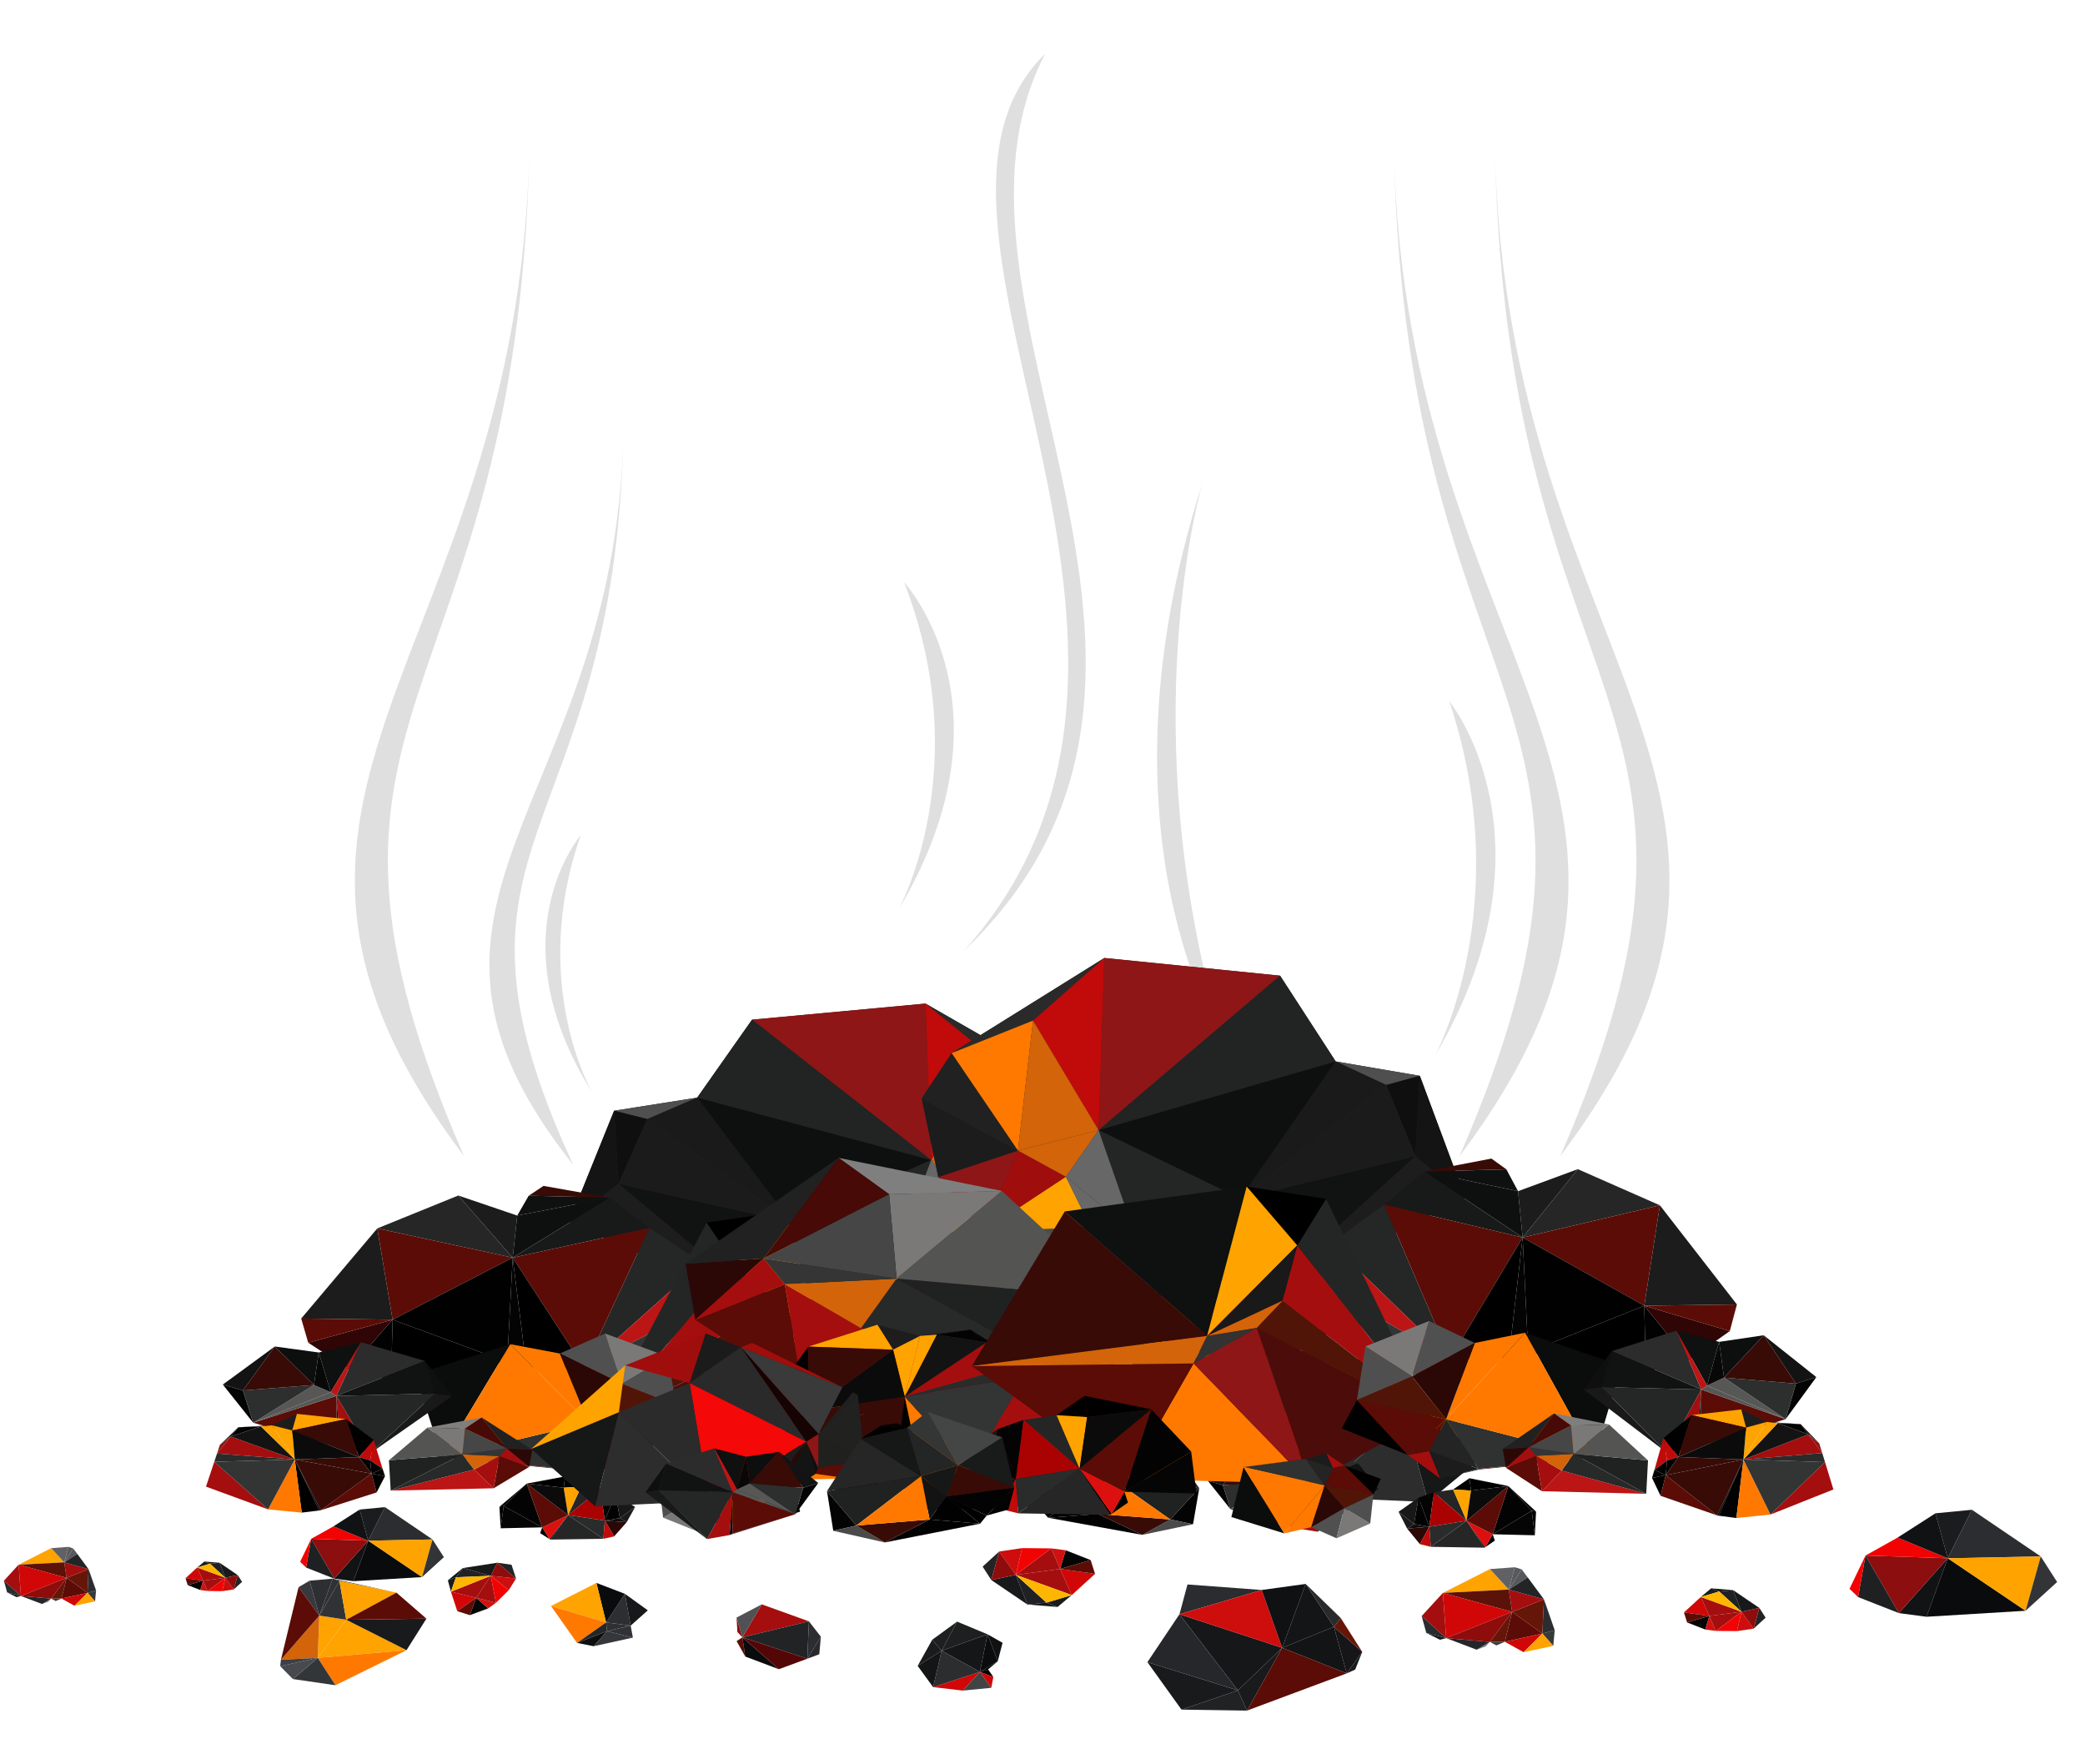 <svg id="Layer_1" data-name="Layer 1" xmlns="http://www.w3.org/2000/svg" viewBox="0 0 390 330"><defs><style>.cls-1{fill:#262727;}.cls-2{fill:#141414;}.cls-3{fill:#4f4f4f;}.cls-4{fill:#0f0f0f;}.cls-5{fill:#380b06;}.cls-6{fill:#1d1d1d;}.cls-7{fill:#010101;}.cls-8{fill:#626262;}.cls-9{fill:#232424;}.cls-10{fill:#030303;}.cls-11{fill:#4c4c4c;}.cls-12{fill:#5f5f5f;}.cls-13{fill:#8e1616;}.cls-14{fill:#a00d0d;}.cls-15{fill:#ffa300;}.cls-16{fill:#1c1c1c;}.cls-17{fill:#212121;}.cls-18{fill:#2a2a2a;}.cls-19{fill:#ff7900;}.cls-20{fill:#c10a0a;}.cls-21{fill:#222323;}.cls-22{fill:#1a1a1a;}.cls-23{fill:#0e0f0f;}.cls-24{fill:#d36409;}.cls-25{fill:#1b1b1b;}.cls-26{fill:#242525;}.cls-27{fill:#111212;}.cls-28{fill:#686868;}.cls-29{fill:#676767;}.cls-30{fill:#262626;}.cls-31{fill:#5b0c06;}.cls-32{fill:#0f1010;}.cls-33{fill:#181a19;}.cls-34{fill:#252626;}.cls-35{fill:#bc1515;}.cls-36{fill:#333434;}.cls-37{fill:#a50e0e;}.cls-38{fill:#040404;}.cls-39{fill:#020202;}.cls-40{fill:#300505;}.cls-41{fill:#2b0806;}.cls-42{fill:#202121;}.cls-43{fill:#282929;}.cls-44{fill:#545453;}.cls-45{fill:#807f7f;}.cls-46{fill:#7a7978;}.cls-47{fill:#212122;}.cls-48{fill:#470a07;}.cls-49{fill:#343534;}.cls-50{fill:#464646;}.cls-51{fill:#2b2b2b;}.cls-52{fill:#181818;}.cls-53{fill:#131313;}.cls-54{fill:#949494;}.cls-55{fill:#0b0b0b;}.cls-56{fill:#4c0d0a;}.cls-57{fill:#511507;}.cls-58{fill:#191919;}.cls-59{fill:#333232;}.cls-60{fill:#242424;}.cls-61{fill:#303131;}.cls-62{fill:#0b0c0c;}.cls-63{fill:#505050;}.cls-64{fill:#504f4f;}.cls-65{fill:#3a3a39;}.cls-66{fill:#575756;}.cls-67{fill:#2d2e2e;}.cls-68{fill:#0d0e0e;}.cls-69{fill:#080808;}.cls-70{fill:#2c2c2c;}.cls-71{fill:#20201f;}.cls-72{fill:#212120;}.cls-73{fill:#0f0f10;}.cls-74{fill:#2d2d2d;}.cls-75{fill:#f40808;}.cls-76{fill:#161717;}.cls-77{fill:#393a39;}.cls-78{fill:#160303;}.cls-79{fill:#1f201f;}.cls-80{fill:#252525;}.cls-81{fill:#aa0202;}.cls-82{fill:#2a2b2b;}.cls-83{fill:#dd1010;}.cls-84{fill:#050505;}.cls-85{fill:#494a49;}.cls-86{fill:#191a1a;}.cls-87{fill:#444545;}.cls-88{fill:#343535;}.cls-89{fill:#111315;}.cls-90{fill:#0a0b0c;}.cls-91{fill:#8c0e0e;}.cls-92{fill:#f20303;}.cls-93{fill:#1e2022;}.cls-94{fill:#2c2d30;}.cls-95{fill:#333437;}.cls-96{fill:#1b1c1e;}.cls-97{fill:#101214;}.cls-98{fill:#661608;}.cls-99{fill:#57585b;}.cls-100{fill:#2c2d31;}.cls-101{fill:#222426;}.cls-102{fill:#36383b;}.cls-103{fill:#5d5d60;}.cls-104{fill:#d10707;}.cls-105{fill:#7c7d81;}.cls-106{fill:#3b3d40;}.cls-107{fill:#17191b;}.cls-108{fill:#54545a;}.cls-109{fill:#57595c;}.cls-110{fill:#606165;}.cls-111{fill:#313236;}.cls-112{fill:#5b1208;}.cls-113{fill:#252629;}.cls-114{fill:#292b2e;}.cls-115{fill:#8e0c0c;}.cls-116{fill:#292c2f;}.cls-117{fill:#141619;}.cls-118{fill:#202124;}.cls-119{fill:#18191b;}.cls-120{fill:#1a1b1d;}.cls-121{fill:#ffb600;}.cls-122{fill:#040505;}.cls-123{fill:#d11111;}.cls-124{fill:#ce0d0d;}.cls-125{fill:#131415;}.cls-126{fill:#1a1b1e;}.cls-127{fill:#2a2c2f;}.cls-128{fill:#161719;}.cls-129{fill:#161618;}.cls-130{fill:#141516;}.cls-131{fill:#282a2c;}.cls-132{fill:#101113;}.cls-133{fill:#181a1b;}.cls-134{fill:#25272a;}.cls-135{fill:#212223;}.cls-136{fill:#191a1b;}.cls-137{fill:#070708;}.cls-138{fill:#131416;}.cls-139{fill:#2d2e31;}.cls-140{fill:#0a0b0d;}.cls-141{fill:#161819;}.cls-142{fill:#303135;}.cls-143{fill:#313437;}.cls-144{fill:#34373b;}.cls-145{fill:#2e3033;}.cls-146{fill:#252628;}.cls-147{fill:#45484c;}.cls-148{fill:#333639;}.cls-149{fill:#191a1c;}.cls-150{fill:#464a4e;}.cls-151{fill:#2f3133;}.cls-152{fill:#303336;}.cls-153{fill:#37393d;}.cls-154{fill:#3c4044;}.cls-155{fill:#2e2f32;}.cls-156{fill:#505155;}.cls-157{fill:#28292c;}.cls-158{fill:#212325;}.cls-159{fill:#540606;}.cls-160{fill:#1d1f21;}.cls-161{fill:#0b0c0d;}.cls-162{fill:#141618;}.cls-163{fill:#424345;}.cls-164{fill:#2c2d2f;}.cls-165{fill:#101112;}.cls-166{fill:#131516;}.cls-167{fill:#191b1d;}.cls-168{fill:#919191;opacity:0.29;}</style></defs><polygon class="cls-1" points="114.87 207.75 106.48 228.52 132.26 240.25 158.6 243.16 178.51 243.84 195.46 234.17 203.77 224.95 206.83 211.59 201.29 203.88 173.11 187.71 140.67 190.72 130.41 205.3 114.87 207.75"/><polyline class="cls-2" points="114.87 207.75 106.48 228.52 115.7 221.42 114.87 207.75"/><polyline class="cls-3" points="114.87 207.75 130.41 205.3 121.08 209.31 114.87 207.75"/><polyline class="cls-4" points="114.87 207.75 121.08 209.31 115.7 221.42 114.87 207.75"/><polyline class="cls-5" points="106.48 228.52 132.26 240.25 133.25 236.06 106.48 228.52"/><polyline class="cls-6" points="106.48 228.52 133.25 236.06 115.7 221.42 106.48 228.52"/><polyline class="cls-7" points="132.26 240.25 158.6 243.16 133.25 236.06 132.26 240.25"/><polyline class="cls-8" points="158.6 243.16 178.51 243.84 167.58 234.41 158.6 243.16"/><polyline class="cls-9" points="158.6 243.16 148.01 228.62 167.58 234.41 158.6 243.16"/><polyline class="cls-10" points="158.6 243.16 148.01 228.62 133.25 236.06 158.6 243.16"/><polyline class="cls-11" points="178.51 243.84 195.46 234.17 175.63 233.49 178.51 243.84"/><polyline class="cls-12" points="178.51 243.84 167.58 234.41 175.63 233.49 178.51 243.84"/><polyline class="cls-13" points="195.46 234.17 203.77 224.95 189.06 220.45 195.46 234.17"/><polyline class="cls-14" points="195.46 234.17 189.06 220.45 180.21 224.91 195.46 234.17"/><polyline class="cls-15" points="195.46 234.17 175.63 233.49 180.21 224.91 195.46 234.17"/><polyline class="cls-16" points="203.77 224.95 206.83 211.59 189.06 220.45 203.77 224.95"/><polyline class="cls-17" points="206.83 211.59 201.29 203.88 189.06 220.45 206.83 211.59"/><polyline class="cls-18" points="201.29 203.88 173.11 187.71 186.28 198.36 201.29 203.88"/><polyline class="cls-19" points="201.29 203.88 189.06 220.45 186.28 198.36 201.29 203.88"/><polyline class="cls-13" points="173.11 187.71 140.67 190.72 174.18 216.99 173.11 187.71"/><polyline class="cls-20" points="173.11 187.71 186.28 198.36 174.18 216.99 173.11 187.71"/><polyline class="cls-21" points="140.67 190.72 130.41 205.3 174.18 216.99 140.67 190.72"/><polyline class="cls-22" points="130.41 205.3 148.01 228.62 121.08 209.31 130.41 205.3"/><polyline class="cls-23" points="130.41 205.3 148.01 228.62 174.18 216.99 130.41 205.3"/><polyline class="cls-24" points="189.06 220.45 186.28 198.36 174.18 216.99 189.06 220.45"/><polyline class="cls-24" points="189.06 220.45 180.21 224.91 174.18 216.99 189.06 220.45"/><polyline class="cls-25" points="148.01 228.62 121.08 209.31 115.7 221.42 148.01 228.62"/><polyline class="cls-26" points="148.01 228.62 167.58 234.41 174.18 216.99 148.01 228.62"/><polyline class="cls-27" points="148.01 228.62 133.25 236.06 115.7 221.42 148.01 228.62"/><polyline class="cls-28" points="167.58 234.41 175.63 233.49 180.21 224.91 167.58 234.41"/><polyline class="cls-29" points="167.58 234.41 180.21 224.91 174.18 216.99 167.58 234.41"/><polyline class="cls-30" points="70.57 229.76 85.72 223.61 95.9 235.24 70.57 229.76"/><polyline class="cls-16" points="70.57 229.76 56.34 246.62 73.44 246.83 70.57 229.76"/><polyline class="cls-31" points="70.57 229.76 73.44 246.83 95.9 235.24 70.57 229.76"/><polyline class="cls-16" points="85.72 223.61 96.75 227.36 95.9 235.24 85.72 223.61"/><polyline class="cls-32" points="96.75 227.36 98.89 223.65 114.1 224.01 96.75 227.36"/><polyline class="cls-23" points="96.75 227.36 114.1 224.01 95.9 235.24 96.75 227.36"/><polyline class="cls-5" points="98.89 223.65 101.66 221.81 114.1 224.01 98.89 223.65"/><polyline class="cls-33" points="114.1 224.01 121.47 229.65 95.9 235.24 114.1 224.01"/><polyline class="cls-34" points="121.47 229.65 131.27 236.22 109.28 255.84 121.47 229.65"/><polyline class="cls-31" points="121.47 229.65 95.9 235.24 109.28 255.84 121.47 229.65"/><polyline class="cls-35" points="131.27 236.22 133.52 243.04 109.28 255.84 131.27 236.22"/><polyline class="cls-36" points="133.52 243.04 118.52 257.24 109.28 255.84 133.52 243.04"/><polyline class="cls-37" points="118.52 257.24 109.73 260.98 109.28 255.84 118.52 257.24"/><polyline class="cls-15" points="109.73 260.98 98.46 255.72 109.28 255.84 109.73 260.98"/><polyline class="cls-38" points="98.46 255.72 94.87 254.75 95.9 235.24 98.46 255.72"/><polyline points="98.46 255.72 95.9 235.24 109.28 255.84 98.46 255.72"/><polyline points="94.87 254.75 73.16 258.1 73.44 246.83 94.87 254.75"/><polyline class="cls-7" points="94.87 254.75 73.44 246.83 95.9 235.24 94.87 254.75"/><polyline class="cls-39" points="73.16 258.1 65.27 256.1 73.44 246.83 73.16 258.1"/><polyline class="cls-40" points="65.27 256.1 57.65 251.14 73.44 246.83 65.27 256.1"/><polyline class="cls-31" points="57.65 251.14 56.34 246.62 73.44 246.83 57.65 251.14"/><polyline class="cls-31" points="248.63 249.23 228.86 261.09 232.1 243.17 248.63 249.23"/><polyline class="cls-41" points="248.63 249.23 250.42 239.7 236 238.79 248.63 249.23"/><polyline class="cls-37" points="248.63 249.23 232.1 243.17 236 238.79 248.63 249.23"/><polyline class="cls-35" points="228.86 261.09 171.57 262.38 218.05 250.65 228.86 261.09"/><polyline class="cls-37" points="228.86 261.09 218.05 250.65 232.1 243.17 228.86 261.09"/><polyline class="cls-42" points="171.57 262.38 170.61 245.51 211.47 242.22 171.57 262.38"/><polyline class="cls-43" points="171.57 262.38 211.47 242.22 218.05 250.65 171.57 262.38"/><polyline class="cls-44" points="170.61 245.51 192.05 227.31 211.47 242.22 170.61 245.51"/><polyline class="cls-45" points="192.05 227.31 222.18 221.7 212.84 227.89 192.05 227.31"/><polyline class="cls-46" points="192.05 227.31 211.47 242.22 212.84 227.89 192.05 227.31"/><polyline class="cls-47" points="222.18 221.7 250.42 239.7 236 238.79 222.18 221.7"/><polyline class="cls-48" points="222.18 221.7 236 238.79 212.84 227.89 222.18 221.7"/><polyline class="cls-24" points="211.47 242.22 218.05 250.65 232.1 243.17 211.47 242.22"/><polyline class="cls-49" points="211.47 242.22 232.1 243.17 236 238.79 211.47 242.22"/><polyline class="cls-50" points="211.47 242.22 236 238.79 212.84 227.89 211.47 242.22"/><polyline class="cls-13" points="189.49 257 191.15 254.75 194.88 253.05 189.49 257"/><polyline class="cls-37" points="189.49 257 194.88 253.05 209.96 262.29 189.49 257"/><polyline class="cls-51" points="189.49 257 187.94 259.1 209.96 262.29 189.49 257"/><polyline class="cls-52" points="191.15 254.75 194.18 253.15 194.88 253.05 191.15 254.75"/><polyline points="191.15 254.75 194.18 253.15 197.82 250.9 191.15 254.75"/><polyline points="194.18 253.15 194.88 253.05 197.82 250.9 194.18 253.15"/><polyline class="cls-10" points="194.88 253.05 197.82 250.9 204.05 251.74 194.88 253.05"/><polyline class="cls-53" points="194.88 253.05 204.05 251.74 209.96 262.29 194.88 253.05"/><polyline class="cls-4" points="197.82 250.9 204.05 251.74 204.69 251.65 197.82 250.9"/><polyline class="cls-41" points="204.05 251.74 204.69 251.65 207.13 251.96 204.05 251.74"/><polyline class="cls-15" points="204.05 251.74 207.13 251.96 209.96 262.29 204.05 251.74"/><polyline class="cls-6" points="207.13 251.96 215.01 250.05 212.11 254.31 207.13 251.96"/><polyline class="cls-15" points="207.13 251.96 209.96 262.29 212.11 254.31 207.13 251.96"/><polyline class="cls-15" points="215.01 250.05 227.76 253.78 212.11 254.31 215.01 250.05"/><polyline class="cls-7" points="227.76 253.78 233.25 260.75 227.57 264.72 227.76 253.78"/><polyline class="cls-5" points="227.76 253.78 227.57 264.72 212.11 254.31 227.76 253.78"/><polyline class="cls-20" points="233.25 260.75 227.57 264.72 230.28 266.1 233.25 260.75"/><polyline class="cls-20" points="233.25 260.75 230.28 266.1 232.82 268.98 233.25 260.75"/><polyline class="cls-54" points="233.25 260.75 232.82 268.98 232.76 271.09 233.25 260.75"/><polyline class="cls-7" points="227.57 264.72 230.28 266.1 229.34 269.77 227.57 264.72"/><polyline class="cls-5" points="227.57 264.72 229.34 269.77 209.96 262.29 227.57 264.72"/><polyline class="cls-55" points="227.57 264.72 209.96 262.29 212.11 254.31 227.57 264.72"/><polyline class="cls-39" points="230.28 266.1 232.82 268.98 229.34 269.77 230.28 266.1"/><polyline class="cls-39" points="232.82 268.98 232.76 271.09 229.34 269.77 232.82 268.98"/><polyline points="232.76 271.09 228.88 275.1 229.34 269.77 232.76 271.09"/><polyline class="cls-31" points="228.88 275.1 212.03 277.26 229.34 269.77 228.88 275.1"/><polyline class="cls-39" points="212.03 277.26 211.57 277.26 209.96 262.29 212.03 277.26"/><polyline class="cls-5" points="212.03 277.26 229.34 269.77 209.96 262.29 212.03 277.26"/><polyline class="cls-7" points="211.57 277.26 206.63 277.01 209.96 262.29 211.57 277.26"/><polyline class="cls-19" points="206.63 277.01 197.82 274.55 209.96 262.29 206.63 277.01"/><polyline class="cls-37" points="197.82 274.55 183.26 265.44 187.94 259.1 197.82 274.55"/><polyline class="cls-36" points="197.82 274.55 187.94 259.1 209.96 262.29 197.82 274.55"/><polyline class="cls-56" points="135.16 277.08 112.79 265.52 144.99 250.6 135.16 277.08"/><polyline class="cls-19" points="135.16 277.08 168.87 276.3 156.64 256.65 135.16 277.08"/><polyline class="cls-13" points="135.16 277.08 144.99 250.6 156.64 256.65 135.16 277.08"/><polyline class="cls-26" points="112.79 265.52 132.19 228.66 137.51 236.58 112.79 265.52"/><polyline class="cls-37" points="112.79 265.52 137.51 236.58 140.23 245.98 112.79 265.52"/><polyline class="cls-57" points="112.79 265.52 144.99 250.6 140.23 245.98 112.79 265.52"/><polyline points="132.19 228.66 146.85 226.57 137.51 236.58 132.19 228.66"/><polyline class="cls-32" points="146.85 226.57 180.43 230.81 154.14 251.97 146.85 226.57"/><polyline class="cls-15" points="146.85 226.57 137.51 236.58 154.14 251.97 146.85 226.57"/><polyline class="cls-5" points="180.43 230.81 197.58 257.09 154.14 251.97 180.43 230.81"/><polyline class="cls-31" points="197.58 257.09 168.87 276.3 156.64 256.65 197.58 257.09"/><polyline class="cls-24" points="197.58 257.09 154.14 251.97 156.64 256.65 197.58 257.09"/><polyline class="cls-58" points="137.51 236.58 140.23 245.98 154.14 251.97 137.51 236.58"/><polyline class="cls-24" points="144.99 250.6 140.23 245.98 154.14 251.97 144.99 250.6"/><polyline class="cls-59" points="144.99 250.6 154.14 251.97 156.64 256.65 144.99 250.6"/><polyline class="cls-7" points="129.3 267.68 117.08 272.2 126.49 262.87 129.3 267.68"/><polyline class="cls-37" points="117.08 272.2 111.1 276.21 113.14 271.53 117.08 272.2"/><polyline class="cls-31" points="117.08 272.2 126.49 262.87 110.03 266.12 117.08 272.2"/><polyline class="cls-31" points="117.08 272.2 113.14 271.53 110.03 266.12 117.08 272.2"/><polyline class="cls-60" points="111.1 276.21 104.06 274.57 103.94 274.68 111.1 276.21"/><polyline class="cls-16" points="111.1 276.21 104.06 274.57 113.14 271.53 111.1 276.21"/><polyline class="cls-31" points="104.06 274.57 103.94 274.68 82.69 272.64 104.06 274.57"/><polyline class="cls-61" points="104.06 274.57 82.69 272.64 110.03 266.12 104.06 274.57"/><polyline class="cls-60" points="104.06 274.57 113.14 271.53 110.03 266.12 104.06 274.57"/><polyline class="cls-62" points="82.69 272.64 77.67 257.05 95.45 251.42 82.69 272.64"/><polyline class="cls-19" points="82.69 272.64 95.45 251.42 110.03 266.12 82.69 272.64"/><polyline class="cls-19" points="95.45 251.42 104.73 253.16 110.03 266.12 95.45 251.42"/><polyline class="cls-63" points="104.73 253.16 113.17 249.42 116.33 258.85 104.73 253.16"/><polyline class="cls-41" points="104.73 253.16 110.03 266.12 116.33 258.85 104.73 253.16"/><polyline class="cls-46" points="113.17 249.42 124.92 253.75 116.33 258.85 113.17 249.42"/><polyline class="cls-64" points="124.92 253.75 126.49 262.87 116.33 258.85 124.92 253.75"/><polyline class="cls-57" points="126.49 262.87 110.03 266.12 116.33 258.85 126.49 262.87"/><polyline class="cls-37" points="69.3 271.79 63.7 270.89 62.92 261.09 69.3 271.79"/><polyline class="cls-58" points="69.3 271.79 84.6 261.08 81.36 260.66 69.3 271.79"/><polyline class="cls-34" points="69.3 271.79 62.92 261.09 81.36 260.66 69.3 271.79"/><polyline class="cls-41" points="63.7 270.89 63.03 270.56 63.02 270.56 63.7 270.89"/><polyline class="cls-55" points="63.7 270.89 63.03 270.56 62.92 261.09 63.7 270.89"/><polyline class="cls-65" points="63.7 270.89 63.02 270.56 47.36 266.11 63.7 270.89"/><polyline class="cls-55" points="63.03 270.56 63.02 270.56 62.92 261.09 63.03 270.56"/><polyline class="cls-31" points="63.02 270.56 47.36 266.11 62.92 261.09 63.02 270.56"/><polyline class="cls-38" points="47.36 266.11 41.68 258.97 45.44 260.07 47.36 266.11"/><polyline class="cls-66" points="47.36 266.11 61.86 260.4 62.92 261.09 47.36 266.11"/><polyline class="cls-66" points="47.36 266.11 61.86 260.4 58.72 259.05 47.36 266.11"/><polyline class="cls-67" points="47.36 266.11 58.72 259.05 45.44 260.07 47.36 266.11"/><polyline class="cls-53" points="41.68 258.97 51.4 251.85 45.44 260.07 41.68 258.97"/><polyline class="cls-68" points="51.4 251.85 59.62 252.97 58.72 259.05 51.4 251.85"/><polyline class="cls-5" points="51.4 251.85 58.72 259.05 45.44 260.07 51.4 251.85"/><polyline class="cls-32" points="59.62 252.97 67.51 251.06 61.86 260.4 59.62 252.97"/><polyline class="cls-69" points="59.62 252.97 61.86 260.4 58.72 259.05 59.62 252.97"/><polyline class="cls-70" points="67.51 251.06 79.46 254.55 62.92 261.09 67.51 251.06"/><polyline class="cls-35" points="67.51 251.06 61.86 260.4 62.92 261.09 67.51 251.06"/><polyline class="cls-4" points="79.46 254.55 84.6 261.08 81.36 260.66 79.46 254.55"/><polyline class="cls-27" points="79.46 254.55 62.92 261.09 81.36 260.66 79.46 254.55"/><polyline class="cls-71" points="217.32 273.16 225.94 274.38 225.9 268.62 217.32 273.16"/><polyline class="cls-72" points="217.32 273.16 218.65 261.96 225.9 268.62 217.32 273.16"/><polyline class="cls-73" points="225.94 274.38 226.48 275.46 228.14 269.92 225.94 274.38"/><polyline class="cls-13" points="225.94 274.38 228.14 269.92 225.9 268.62 225.94 274.38"/><polyline class="cls-2" points="226.48 275.46 233.41 279.5 228.14 269.92 226.48 275.46"/><polyline class="cls-41" points="233.41 279.5 236.72 279.64 228.14 269.92 233.41 279.5"/><polyline class="cls-6" points="236.72 279.64 246.04 280.04 228.14 269.92 236.72 279.64"/><polyline class="cls-74" points="246.04 280.04 267.12 280.94 262.73 264.93 246.04 280.04"/><polyline class="cls-75" points="246.04 280.04 228.14 269.92 249.67 259.97 246.04 280.04"/><polyline class="cls-51" points="246.04 280.04 249.67 259.97 262.73 264.93 246.04 280.04"/><polyline class="cls-76" points="267.12 280.94 278.91 271.17 262.73 264.93 267.12 280.94"/><polyline class="cls-15" points="278.91 271.17 261.57 256.96 262.73 264.93 278.91 271.17"/><polyline class="cls-14" points="261.57 256.96 246.72 251.53 249.67 259.97 261.57 256.96"/><polyline class="cls-25" points="246.72 251.53 240.2 253.9 249.67 259.97 246.72 251.53"/><polyline class="cls-14" points="240.2 253.9 238.14 253.15 221.47 260.68 240.2 253.9"/><polyline class="cls-77" points="240.2 253.9 221.47 260.68 225.9 268.62 240.2 253.9"/><polyline class="cls-18" points="240.2 253.9 228.14 269.92 249.67 259.97 240.2 253.9"/><polyline class="cls-78" points="240.2 253.9 228.14 269.92 225.9 268.62 240.2 253.9"/><polyline class="cls-79" points="219.56 261.55 218.65 261.96 225.9 268.62 219.56 261.55"/><polyline points="176.77 262.15 181.94 265.44 176.29 265.76 176.77 262.15"/><polyline points="176.77 262.15 164.47 264.44 176.29 265.76 176.77 262.15"/><polyline class="cls-80" points="181.94 265.44 188.02 266.24 177.69 274.53 181.94 265.44"/><polyline class="cls-15" points="181.94 265.44 176.29 265.76 177.69 274.53 181.94 265.44"/><polyline class="cls-38" points="188.02 266.24 192.85 267.82 189.46 276.29 188.02 266.24"/><polyline class="cls-81" points="188.02 266.24 189.46 276.29 177.69 274.53 188.02 266.24"/><polyline class="cls-52" points="192.85 267.82 199.18 271.93 194.29 275.5 192.85 267.82"/><polyline class="cls-10" points="192.85 267.82 189.46 276.29 194.29 275.5 192.85 267.82"/><polyline class="cls-25" points="199.18 271.93 196.46 276.81 194.29 275.5 199.18 271.93"/><polyline class="cls-41" points="196.46 276.81 192.44 281.35 189.46 276.29 196.46 276.81"/><polyline class="cls-68" points="196.46 276.81 189.46 276.29 194.29 275.5 196.46 276.81"/><polyline class="cls-20" points="192.44 281.35 188.99 282.13 189.46 276.29 192.44 281.35"/><polyline class="cls-30" points="188.99 282.13 172.05 282.37 177.69 274.53 188.99 282.13"/><polyline class="cls-82" points="188.99 282.13 189.46 276.29 177.69 274.53 188.99 282.13"/><polyline points="172.05 282.37 171.76 282.21 177.69 274.53 172.05 282.37"/><polyline points="171.76 282.21 168.75 280.3 169.41 278.46 171.76 282.21"/><polyline class="cls-83" points="171.76 282.21 169.41 278.46 177.69 274.53 171.76 282.21"/><polyline class="cls-84" points="169.41 278.46 156.11 278.76 157.08 271.62 169.41 278.46"/><polyline class="cls-10" points="169.41 278.46 164.47 264.44 157.08 271.62 169.41 278.46"/><polyline class="cls-31" points="169.41 278.46 164.47 264.44 177.69 274.53 169.41 278.46"/><polyline class="cls-55" points="164.47 264.44 176.29 265.76 177.69 274.53 164.47 264.44"/><polyline class="cls-7" points="122.08 276.26 128.82 274 123.45 278.9 122.08 276.26"/><polyline class="cls-37" points="128.82 274 132.17 271.92 130.93 274.42 128.82 274"/><polyline class="cls-31" points="128.82 274 123.45 278.9 132.45 277.39 128.82 274"/><polyline class="cls-31" points="128.82 274 130.93 274.42 132.45 277.39 128.82 274"/><polyline class="cls-60" points="132.17 271.92 135.92 272.91 135.99 272.85 132.17 271.92"/><polyline class="cls-16" points="132.17 271.92 135.92 272.91 130.93 274.42 132.17 271.92"/><polyline class="cls-31" points="135.92 272.91 135.99 272.85 147.41 274.26 135.92 272.91"/><polyline class="cls-61" points="135.92 272.91 147.41 274.26 132.45 277.39 135.92 272.91"/><polyline class="cls-60" points="135.92 272.91 130.93 274.42 132.45 277.39 135.92 272.91"/><polyline class="cls-62" points="147.41 274.26 149.66 282.75 139.89 285.54 147.41 274.26"/><polyline class="cls-19" points="147.41 274.26 139.89 285.54 132.45 277.39 147.41 274.26"/><polyline class="cls-19" points="139.89 285.54 134.92 284.46 132.45 277.39 139.89 285.54"/><polyline class="cls-63" points="134.92 284.46 130.25 286.36 128.82 281.22 134.92 284.46"/><polyline class="cls-41" points="134.92 284.46 132.45 277.39 128.82 281.22 134.92 284.46"/><polyline class="cls-46" points="130.25 286.36 124.03 283.86 128.82 281.22 130.25 286.36"/><polyline class="cls-64" points="124.03 283.86 123.45 278.9 128.82 281.22 124.03 283.86"/><polyline class="cls-57" points="123.45 278.9 132.45 277.39 128.82 281.22 123.45 278.9"/><polyline class="cls-31" points="98.97 274.38 92.33 278.37 93.42 272.35 98.97 274.38"/><polyline class="cls-41" points="98.97 274.38 99.58 271.18 94.73 270.87 98.97 274.38"/><polyline class="cls-37" points="98.97 274.38 93.42 272.35 94.73 270.87 98.97 274.38"/><polyline class="cls-35" points="92.33 278.37 73.08 278.8 88.7 274.86 92.33 278.37"/><polyline class="cls-37" points="92.33 278.37 88.7 274.86 93.42 272.35 92.33 278.37"/><polyline class="cls-42" points="73.08 278.8 72.75 273.13 86.48 272.03 73.08 278.8"/><polyline class="cls-43" points="73.08 278.8 86.48 272.03 88.7 274.86 73.08 278.8"/><polyline class="cls-44" points="72.75 273.13 79.96 267.02 86.48 272.03 72.75 273.13"/><polyline class="cls-45" points="79.96 267.02 90.08 265.13 86.94 267.21 79.96 267.02"/><polyline class="cls-46" points="79.96 267.02 86.48 272.03 86.94 267.21 79.96 267.02"/><polyline class="cls-47" points="90.08 265.13 99.58 271.18 94.73 270.87 90.08 265.13"/><polyline class="cls-48" points="90.08 265.13 94.73 270.87 86.94 267.21 90.08 265.13"/><polyline class="cls-24" points="86.48 272.03 88.7 274.86 93.42 272.35 86.48 272.03"/><polyline class="cls-49" points="86.48 272.03 93.42 272.35 94.73 270.87 86.48 272.03"/><polyline class="cls-50" points="86.48 272.03 94.73 270.87 86.94 267.21 86.48 272.03"/><polyline class="cls-37" points="246.46 286.5 242.29 285.82 241.72 278.54 246.46 286.5"/><polyline class="cls-58" points="246.46 286.5 257.83 278.54 255.42 278.22 246.46 286.5"/><polyline class="cls-34" points="246.46 286.5 241.72 278.54 255.42 278.22 246.46 286.5"/><polyline class="cls-41" points="242.29 285.82 241.8 285.58 241.79 285.58 242.29 285.82"/><polyline class="cls-55" points="242.29 285.82 241.8 285.58 241.72 278.54 242.29 285.82"/><polyline class="cls-65" points="242.29 285.82 241.79 285.58 230.15 282.27 242.29 285.82"/><polyline class="cls-55" points="241.8 285.58 241.79 285.58 241.72 278.54 241.8 285.58"/><polyline class="cls-31" points="241.79 285.58 230.15 282.27 241.72 278.54 241.79 285.58"/><polyline class="cls-38" points="230.15 282.27 225.93 276.97 228.73 277.78 230.15 282.27"/><polyline class="cls-66" points="230.15 282.27 240.93 278.03 241.72 278.54 230.15 282.27"/><polyline class="cls-66" points="230.15 282.27 240.93 278.03 238.6 277.02 230.15 282.27"/><polyline class="cls-67" points="230.15 282.27 238.6 277.02 228.73 277.78 230.15 282.27"/><polyline class="cls-53" points="225.93 276.97 233.15 271.67 228.73 277.78 225.93 276.97"/><polyline class="cls-68" points="233.15 271.67 239.26 272.5 238.6 277.02 233.15 271.67"/><polyline class="cls-5" points="233.15 271.67 238.6 277.02 228.73 277.78 233.15 271.67"/><polyline class="cls-32" points="239.26 272.5 245.13 271.08 240.93 278.03 239.26 272.5"/><polyline class="cls-69" points="239.26 272.5 240.93 278.03 238.6 277.02 239.26 272.5"/><polyline class="cls-70" points="245.13 271.08 254.01 273.68 241.72 278.54 245.13 271.08"/><polyline class="cls-35" points="245.13 271.08 240.93 278.03 241.72 278.54 245.13 271.08"/><polyline class="cls-4" points="254.01 273.68 257.83 278.54 255.42 278.22 254.01 273.68"/><polyline class="cls-27" points="254.01 273.68 241.72 278.54 255.42 278.22 254.01 273.68"/><polyline class="cls-13" points="40.59 271.87 41.14 270.23 43.16 268.69 40.59 271.87"/><polyline class="cls-37" points="40.59 271.87 43.16 268.69 55.14 272.98 40.59 271.87"/><polyline class="cls-51" points="40.59 271.87 40.08 273.41 55.14 272.98 40.59 271.87"/><polyline class="cls-52" points="41.14 270.23 42.74 268.84 43.16 268.69 41.14 270.23"/><polyline points="41.14 270.23 42.74 268.84 44.57 266.96 41.14 270.23"/><polyline points="42.74 268.84 43.16 268.69 44.57 266.96 42.74 268.84"/><polyline class="cls-10" points="43.16 268.69 44.57 266.96 48.81 266.8 43.16 268.69"/><polyline class="cls-53" points="43.16 268.69 48.81 266.8 55.14 272.98 43.16 268.69"/><polyline class="cls-4" points="44.57 266.96 48.81 266.8 49.21 266.67 44.57 266.96"/><polyline class="cls-41" points="48.81 266.8 49.21 266.67 50.87 266.59 48.81 266.8"/><polyline class="cls-15" points="48.81 266.8 50.87 266.59 55.14 272.98 48.81 266.8"/><polyline class="cls-6" points="50.87 266.59 55.54 264.45 54.66 267.55 50.87 266.59"/><polyline class="cls-15" points="50.87 266.59 55.14 272.98 54.66 267.55 50.87 266.59"/><polyline class="cls-15" points="55.54 264.45 64.7 265.42 54.66 267.55 55.54 264.45"/><polyline class="cls-7" points="64.7 265.42 69.9 269.33 67.15 272.55 64.7 265.42"/><polyline class="cls-5" points="64.7 265.42 67.15 272.55 54.66 267.55 64.7 265.42"/><polyline class="cls-20" points="69.9 269.33 67.15 272.55 69.24 273.14 69.9 269.33"/><polyline class="cls-20" points="69.9 269.33 69.24 273.14 71.56 274.72 69.9 269.33"/><polyline class="cls-54" points="69.9 269.33 71.56 274.72 72.02 276.1 69.9 269.33"/><polyline class="cls-7" points="67.15 272.55 69.24 273.14 69.49 275.63 67.15 272.55"/><polyline class="cls-5" points="67.15 272.55 69.49 275.63 55.14 272.98 67.15 272.55"/><polyline class="cls-55" points="67.15 272.55 55.14 272.98 54.66 267.55 67.15 272.55"/><polyline class="cls-39" points="69.24 273.14 71.56 274.72 69.49 275.63 69.24 273.14"/><polyline class="cls-39" points="71.56 274.72 72.02 276.1 69.49 275.63 71.56 274.72"/><polyline points="72.02 276.1 70.44 279.15 69.49 275.63 72.02 276.1"/><polyline class="cls-31" points="70.44 279.15 60.01 282.47 69.49 275.63 70.44 279.15"/><polyline class="cls-39" points="60.01 282.47 59.71 282.52 55.14 272.98 60.01 282.47"/><polyline class="cls-5" points="60.01 282.47 69.49 275.63 55.14 272.98 60.01 282.47"/><polyline class="cls-7" points="59.71 282.52 56.44 282.92 55.14 272.98 59.71 282.52"/><polyline class="cls-19" points="56.44 282.92 50.14 282.32 55.14 272.98 56.44 282.92"/><polyline class="cls-37" points="50.14 282.32 38.53 278.06 40.08 273.41 50.14 282.32"/><polyline class="cls-36" points="50.14 282.32 40.08 273.41 55.14 272.98 50.14 282.32"/><polyline class="cls-7" points="214.34 267.17 218.1 269.46 209.58 267.6 214.34 267.17"/><polyline class="cls-38" points="214.34 267.17 209.58 267.6 211.4 266.81 214.34 267.17"/><polyline class="cls-30" points="218.1 269.46 224.32 278.35 206.95 275.78 218.1 269.46"/><polyline class="cls-76" points="218.1 269.46 209.58 267.6 206.95 275.78 218.1 269.46"/><polyline class="cls-38" points="224.32 278.35 223.16 285.09 218.9 284.2 224.32 278.35"/><polyline class="cls-42" points="224.32 278.35 206.95 275.78 218.9 284.2 224.32 278.35"/><polyline class="cls-85" points="223.16 285.09 213.66 287.08 218.9 284.2 223.16 285.09"/><polyline class="cls-39" points="213.66 287.08 196.05 283.88 205.38 283.18 213.66 287.08"/><polyline class="cls-5" points="213.66 287.08 205.38 283.18 218.9 284.2 213.66 287.08"/><polyline points="196.05 283.88 194.84 282.5 202.3 279.23 196.05 283.88"/><polyline class="cls-7" points="196.05 283.88 202.3 279.23 205.38 283.18 196.05 283.88"/><polyline class="cls-10" points="194.84 282.5 190.84 281.48 189.73 277.76 194.84 282.5"/><polyline class="cls-10" points="194.84 282.5 189.73 277.76 202.3 279.23 194.84 282.5"/><polyline class="cls-86" points="189.73 277.76 191.96 269.22 200.12 273.93 189.73 277.76"/><polyline class="cls-5" points="189.73 277.76 202.3 279.23 200.12 273.93 189.73 277.76"/><polyline class="cls-87" points="191.96 269.22 205.79 264.87 200.12 273.93 191.96 269.22"/><polyline class="cls-88" points="205.79 264.87 209.58 267.6 200.12 273.93 205.79 264.87"/><polyline class="cls-26" points="209.58 267.6 200.12 273.93 206.95 275.78 209.58 267.6"/><polyline class="cls-76" points="202.3 279.23 200.12 273.93 206.95 275.78 202.3 279.23"/><polyline class="cls-53" points="202.3 279.23 205.38 283.18 206.95 275.78 202.3 279.23"/><polyline class="cls-19" points="205.38 283.18 206.95 275.78 218.9 284.2 205.38 283.18"/><polyline points="105.72 276.15 108.73 278.07 105.44 278.26 105.72 276.15"/><polyline points="105.72 276.15 98.53 277.49 105.44 278.26 105.72 276.15"/><polyline class="cls-80" points="108.73 278.07 112.29 278.54 106.25 283.38 108.73 278.07"/><polyline class="cls-15" points="108.73 278.07 105.44 278.26 106.25 283.38 108.73 278.07"/><polyline class="cls-38" points="112.29 278.54 115.11 279.46 113.13 284.41 112.29 278.54"/><polyline class="cls-81" points="112.29 278.54 113.13 284.41 106.25 283.38 112.29 278.54"/><polyline class="cls-52" points="115.11 279.46 118.8 281.87 115.95 283.95 115.11 279.46"/><polyline class="cls-10" points="115.11 279.46 113.13 284.41 115.95 283.95 115.11 279.46"/><polyline class="cls-25" points="118.8 281.87 117.22 284.72 115.95 283.95 118.8 281.87"/><polyline class="cls-41" points="117.22 284.72 114.87 287.37 113.13 284.41 117.22 284.72"/><polyline class="cls-68" points="117.22 284.72 113.13 284.41 115.95 283.95 117.22 284.72"/><polyline class="cls-20" points="114.87 287.37 112.86 287.82 113.13 284.41 114.87 287.37"/><polyline class="cls-30" points="112.86 287.82 102.96 287.96 106.25 283.38 112.86 287.82"/><polyline class="cls-82" points="112.86 287.82 113.13 284.41 106.25 283.38 112.86 287.82"/><polyline points="102.96 287.96 102.79 287.87 106.25 283.38 102.96 287.96"/><polyline points="102.79 287.87 101.03 286.76 101.42 285.68 102.79 287.87"/><polyline class="cls-83" points="102.79 287.87 101.42 285.68 106.25 283.38 102.79 287.87"/><polyline class="cls-84" points="101.42 285.68 93.65 285.85 94.22 281.68 101.42 285.68"/><polyline class="cls-10" points="101.42 285.68 98.53 277.49 94.22 281.68 101.42 285.68"/><polyline class="cls-31" points="101.42 285.68 98.53 277.49 106.25 283.38 101.42 285.68"/><polyline points="93.65 285.85 93.42 281.83 94.22 281.68 93.65 285.85"/><polyline points="93.42 281.83 98.53 277.49 94.22 281.68 93.42 281.83"/><polyline class="cls-55" points="98.53 277.49 105.44 278.26 106.25 283.38 98.53 277.49"/><polygon class="cls-89" points="66.11 295.75 62.53 295.28 68.87 288.17 66.11 295.75"/><polygon class="cls-90" points="78.94 294.98 66.11 295.75 68.87 288.17 78.94 294.98"/><polygon class="cls-91" points="62.53 295.28 58.21 287.82 68.87 288.17 62.53 295.28"/><polygon class="cls-92" points="68.87 288.17 58.21 287.82 62.37 285.49 68.87 288.17"/><polygon class="cls-93" points="57.26 293.2 58.21 287.82 62.53 295.28 57.26 293.2"/><polygon class="cls-92" points="56.14 292.12 58.21 287.82 57.26 293.2 56.14 292.12"/><polygon class="cls-94" points="72 281.89 80.9 287.94 68.87 288.17 72 281.89"/><polygon class="cls-15" points="68.87 288.17 80.9 287.94 78.94 294.98 68.87 288.17"/><polygon class="cls-95" points="80.9 287.94 83.03 291.25 78.94 294.98 80.9 287.94"/><polygon class="cls-96" points="67.27 282.35 72 281.89 68.87 288.17 67.27 282.35"/><polygon class="cls-97" points="62.37 285.49 67.27 282.35 68.87 288.17 62.37 285.49"/><polygon class="cls-31" points="11.5 298.99 12.46 295.12 16.37 297.93 11.5 298.99"/><polygon class="cls-98" points="12.46 295.12 16.57 293.5 16.37 297.93 12.46 295.12"/><polygon class="cls-99" points="13.69 289.62 14.46 290.65 12.01 292.22 13.69 289.62"/><polygon class="cls-100" points="16.57 293.5 17.97 297.49 16.37 297.93 16.57 293.5"/><polygon class="cls-37" points="12.01 292.22 16.57 293.5 12.46 295.12 12.01 292.22"/><polygon class="cls-101" points="14.46 290.65 16.57 293.5 12.01 292.22 14.46 290.65"/><polygon class="cls-102" points="17.97 297.49 17.78 299.52 16.37 297.93 17.97 297.49"/><polygon class="cls-103" points="13.93 300.34 11.5 298.99 11.5 298.99 13.93 300.34"/><polygon class="cls-104" points="16.37 297.93 13.93 300.34 11.5 298.99 16.37 297.93"/><polygon class="cls-15" points="17.78 299.52 13.93 300.34 16.37 297.93 17.78 299.52"/><polygon class="cls-15" points="3.49 292.66 9.57 289.57 12.01 292.22 3.49 292.66"/><polygon class="cls-105" points="9.01 299.6 7.85 300.01 9.57 299 9.01 299.6"/><polygon class="cls-106" points="10.41 299.46 9.57 299 11.5 298.99 10.41 299.46"/><polygon class="cls-107" points="3.1 298.73 1.33 297.84 3.91 298.52 3.1 298.73"/><polygon class="cls-108" points="3.48 292.66 9.57 289.57 3.49 292.66 3.48 292.66"/><polygon class="cls-109" points="12.81 289.33 13.69 289.62 12.01 292.22 12.81 289.33"/><polygon class="cls-110" points="9.57 289.57 12.81 289.33 12.01 292.22 9.57 289.57"/><polygon class="cls-111" points="11.5 298.99 9.57 299 11.5 298.99 11.5 298.99"/><polygon class="cls-112" points="12.46 295.12 3.49 292.66 12.01 292.22 12.46 295.12"/><polygon class="cls-113" points="7.85 300.01 3.91 298.52 9.57 299 7.85 300.01"/><polygon class="cls-114" points="3.49 292.66 3.91 298.52 3.48 292.66 3.49 292.66"/><polygon class="cls-104" points="12.46 295.12 3.91 298.52 3.49 292.66 12.46 295.12"/><polygon class="cls-37" points="3.48 292.66 3.91 298.52 0.73 295.66 3.48 292.66"/><polygon class="cls-115" points="9.57 299 3.91 298.52 12.46 295.12 9.57 299"/><polygon class="cls-98" points="11.5 298.99 9.57 299 12.46 295.12 11.5 298.99"/><polygon class="cls-116" points="3.91 298.52 1.33 297.84 0.73 295.66 3.91 298.52"/><polygon class="cls-117" points="38.23 292.07 41.07 292.3 39.27 292.47 38.23 292.07"/><polygon class="cls-118" points="39.27 292.47 41.07 292.3 42.15 295.1 39.27 292.47"/><polygon class="cls-119" points="41.07 292.3 44.47 294.61 42.15 295.1 41.07 292.3"/><polygon class="cls-120" points="36.88 293.19 38.23 292.07 39.27 292.47 36.88 293.19"/><polygon class="cls-101" points="45.28 295.87 43.72 297.29 44.47 294.61 45.28 295.87"/><polygon class="cls-104" points="34.7 295.19 36.88 293.19 37.99 295.65 34.7 295.19"/><polygon class="cls-37" points="37.99 295.65 36.88 293.19 42.15 295.1 37.99 295.65"/><polygon class="cls-121" points="42.15 295.1 36.88 293.19 39.27 292.47 42.15 295.1"/><polygon class="cls-122" points="37.46 297.4 35.11 296.48 37.99 295.65 37.46 297.4"/><polygon class="cls-31" points="37.99 295.65 35.11 296.48 34.7 295.19 37.99 295.65"/><polygon class="cls-123" points="38.82 297.58 37.46 297.4 37.99 295.65 38.82 297.58"/><polygon class="cls-37" points="42.15 295.1 38.82 297.58 37.99 295.65 42.15 295.1"/><polygon class="cls-124" points="43.72 297.29 41.57 297.61 42.15 295.1 43.72 297.29"/><polygon class="cls-92" points="41.57 297.61 38.82 297.58 42.15 295.1 41.57 297.61"/><polygon class="cls-115" points="44.47 294.61 43.72 297.29 42.15 295.1 44.47 294.61"/><polygon class="cls-89" points="360.35 302.4 355.19 301.72 364.33 291.46 360.35 302.4"/><polygon class="cls-90" points="378.88 301.28 360.35 302.4 364.33 291.46 378.88 301.28"/><polygon class="cls-91" points="355.19 301.72 348.94 290.95 364.33 291.46 355.19 301.72"/><polygon class="cls-92" points="364.33 291.46 348.94 290.95 354.95 287.59 364.33 291.46"/><polygon class="cls-93" points="347.56 298.72 348.94 290.95 355.19 301.72 347.56 298.72"/><polygon class="cls-92" points="345.95 297.17 348.94 290.95 347.56 298.72 345.95 297.17"/><polygon class="cls-94" points="368.85 282.39 381.72 291.12 364.33 291.46 368.85 282.39"/><polygon class="cls-15" points="364.33 291.46 381.72 291.12 378.88 301.28 364.33 291.46"/><polygon class="cls-95" points="381.72 291.12 384.79 295.9 378.88 301.28 381.72 291.12"/><polygon class="cls-96" points="362.03 283.05 368.85 282.39 364.33 291.46 362.03 283.05"/><polygon class="cls-97" points="354.95 287.59 362.03 283.05 364.33 291.46 354.95 287.59"/><polygon class="cls-31" points="281.48 307.08 282.85 301.49 288.5 305.54 281.48 307.08"/><polygon class="cls-98" points="282.85 301.49 288.8 299.14 288.5 305.54 282.85 301.49"/><polygon class="cls-99" points="284.64 293.54 285.76 295.04 282.22 297.31 284.64 293.54"/><polygon class="cls-100" points="288.8 299.14 290.81 304.92 288.5 305.54 288.8 299.14"/><polygon class="cls-37" points="282.22 297.31 288.8 299.14 282.85 301.49 282.22 297.31"/><polygon class="cls-101" points="285.76 295.04 288.8 299.14 282.22 297.31 285.76 295.04"/><polygon class="cls-102" points="290.81 304.92 290.54 307.85 288.5 305.54 290.81 304.92"/><polygon class="cls-103" points="284.99 309.03 281.48 307.08 281.48 307.08 284.99 309.03"/><polygon class="cls-104" points="288.5 305.54 284.99 309.03 281.48 307.08 288.5 305.54"/><polygon class="cls-15" points="290.54 307.85 284.99 309.03 288.5 305.54 290.54 307.85"/><polygon class="cls-15" points="269.9 297.94 278.69 293.48 282.22 297.31 269.9 297.94"/><polygon class="cls-105" points="277.87 307.96 276.2 308.56 278.68 307.1 277.87 307.96"/><polygon class="cls-106" points="279.9 307.76 278.68 307.1 281.48 307.08 279.9 307.76"/><polygon class="cls-107" points="269.35 306.7 266.79 305.42 270.51 306.4 269.35 306.7"/><polygon class="cls-108" points="269.89 297.94 278.69 293.48 269.9 297.94 269.89 297.94"/><polygon class="cls-109" points="283.37 293.14 284.64 293.54 282.22 297.31 283.37 293.14"/><polygon class="cls-110" points="278.69 293.48 283.37 293.14 282.22 297.31 278.69 293.48"/><polygon class="cls-111" points="281.48 307.08 278.68 307.1 281.48 307.08 281.48 307.08"/><polygon class="cls-112" points="282.85 301.49 269.9 297.94 282.22 297.31 282.85 301.49"/><polygon class="cls-113" points="276.2 308.56 270.51 306.4 278.68 307.1 276.2 308.56"/><polygon class="cls-114" points="269.9 297.94 270.51 306.4 269.89 297.94 269.9 297.94"/><polygon class="cls-104" points="282.85 301.49 270.51 306.4 269.9 297.94 282.85 301.49"/><polygon class="cls-37" points="269.89 297.94 270.51 306.4 265.92 302.27 269.89 297.94"/><polygon class="cls-115" points="278.68 307.1 270.51 306.4 282.85 301.49 278.68 307.1"/><polygon class="cls-98" points="281.48 307.08 278.68 307.1 282.85 301.49 281.48 307.08"/><polygon class="cls-116" points="270.51 306.4 266.79 305.42 265.92 302.27 270.51 306.4"/><polygon class="cls-125" points="249.51 304.29 251.91 312.99 239.83 308.21 249.51 304.29"/><polygon class="cls-126" points="253.49 312.28 251.91 312.99 254.81 308.97 253.49 312.28"/><polygon class="cls-127" points="222.12 296.36 236 297.39 220.62 301.93 222.12 296.36"/><polygon class="cls-128" points="231.55 316.17 220.62 301.93 239.83 308.21 231.55 316.17"/><polygon class="cls-129" points="254.81 308.97 251.91 312.99 249.51 304.29 254.81 308.97"/><polygon class="cls-130" points="239.83 308.21 244.23 296.26 249.51 304.29 239.83 308.21"/><polygon class="cls-131" points="244.23 296.26 250.78 302.63 249.51 304.29 244.23 296.26"/><polygon class="cls-98" points="250.78 302.63 254.81 308.97 249.51 304.29 250.78 302.63"/><polygon class="cls-124" points="220.62 301.93 236 297.39 239.83 308.21 220.62 301.93"/><polygon class="cls-132" points="236 297.39 244.23 296.26 239.83 308.21 236 297.39"/><polygon class="cls-133" points="221 319.77 214.62 310.89 231.55 316.17 221 319.77"/><polygon class="cls-134" points="231.55 316.17 214.62 310.89 220.62 301.93 231.55 316.17"/><polygon class="cls-135" points="233.25 319.95 221 319.77 231.55 316.17 233.25 319.95"/><polygon class="cls-136" points="239.83 308.21 233.25 319.95 231.55 316.17 239.83 308.21"/><polygon class="cls-31" points="251.91 312.99 233.25 319.95 239.83 308.21 251.91 312.99"/><polygon class="cls-137" points="111.56 296.07 111.56 296.07 111.56 296.07 111.56 296.07"/><polygon class="cls-138" points="111.56 296.07 116.89 298.11 111.56 296.07 111.56 296.07"/><polygon class="cls-137" points="111.56 296.07 111.56 296.07 111.56 296.07 111.56 296.07"/><polygon class="cls-139" points="113.37 303.46 116.89 298.11 117.97 304.06 113.37 303.46"/><polygon class="cls-140" points="111.56 296.07 116.89 298.11 113.37 303.46 111.56 296.07"/><polygon class="cls-141" points="116.89 298.11 121.17 301.2 117.97 304.06 116.89 298.11"/><polygon class="cls-142" points="103.06 300.39 111.56 296.07 111.56 296.07 103.06 300.39"/><polygon class="cls-100" points="111.56 296.07 103.06 300.39 111.56 296.07 111.56 296.07"/><polygon points="111.05 307.91 107.93 307.29 107.93 307.29 111.05 307.91"/><polygon class="cls-68" points="113.55 305.09 111.05 307.91 107.93 307.29 113.55 305.09"/><polygon class="cls-143" points="107.93 307.29 103.06 300.39 107.93 307.29 107.93 307.29"/><polygon class="cls-144" points="118.38 306.3 111.05 307.91 113.55 305.09 118.38 306.3"/><polygon class="cls-145" points="111.56 296.07 103.06 300.39 111.56 296.07 111.56 296.07"/><polygon class="cls-15" points="113.37 303.46 103.06 300.39 111.56 296.07 113.37 303.46"/><polygon class="cls-19" points="107.93 307.29 103.06 300.39 113.37 303.46 107.93 307.29"/><polygon class="cls-111" points="117.97 304.06 118.38 306.3 113.55 305.09 117.97 304.06"/><polygon class="cls-146" points="107.93 307.29 113.37 303.46 113.55 305.09 107.93 307.29"/><polygon class="cls-145" points="113.37 303.46 117.97 304.06 113.55 305.09 113.37 303.46"/><polygon class="cls-147" points="62.24 295.27 74.16 297.89 63.49 295.7 62.24 295.27"/><polygon class="cls-15" points="64.76 302.96 76.04 308.65 59.44 310.09 64.76 302.96"/><polygon class="cls-19" points="76.04 308.65 62.75 315.21 59.44 310.09 76.04 308.65"/><polygon class="cls-148" points="59.44 310.09 62.75 315.21 54.78 314.05 59.44 310.09"/><polygon class="cls-149" points="79.76 302.75 76.04 308.65 64.76 302.96 79.76 302.75"/><polygon class="cls-150" points="54.78 314.05 52.4 311.64 59.44 310.09 54.78 314.05"/><polygon class="cls-151" points="59.73 302.18 62.24 295.27 63.49 295.7 59.73 302.18"/><polygon class="cls-15" points="64.76 302.96 59.44 310.09 59.73 302.18 64.76 302.96"/><polygon class="cls-152" points="63.49 295.7 64.76 302.96 59.73 302.18 63.49 295.7"/><polygon class="cls-153" points="55.85 296.86 57.91 295.65 59.73 302.18 55.85 296.86"/><polygon class="cls-24" points="59.44 310.09 52.55 310.44 59.73 302.18 59.44 310.09"/><polygon class="cls-31" points="52.55 310.44 55.85 296.86 59.73 302.18 52.55 310.44"/><polygon class="cls-154" points="52.4 311.64 52.55 310.44 59.44 310.09 52.4 311.64"/><polygon class="cls-15" points="63.49 295.7 74.16 297.89 64.76 302.96 63.49 295.7"/><polygon class="cls-31" points="74.16 297.89 79.76 302.75 64.76 302.96 74.16 297.89"/><polygon class="cls-155" points="57.91 295.65 62.24 295.27 59.73 302.18 57.91 295.65"/><polygon class="cls-31" points="137.78 306.96 138.86 306.25 139.4 309.84 137.78 306.96"/><polygon class="cls-37" points="151.31 303.26 138.86 306.25 142.49 300.08 151.31 303.26"/><polygon class="cls-115" points="137.93 305.25 137.77 302.55 138.86 306.25 137.93 305.25"/><polygon class="cls-156" points="138.86 306.25 137.77 302.55 142.49 300.08 138.86 306.25"/><polygon class="cls-140" points="139.4 309.84 138.86 306.25 145.68 312.21 139.4 309.84"/><polygon class="cls-157" points="153.25 309.41 151.01 310.25 153.54 306.13 153.25 309.41"/><polygon class="cls-158" points="151.01 310.25 138.86 306.25 151.31 303.26 151.01 310.25"/><polygon class="cls-94" points="153.54 306.13 151.01 310.25 151.31 303.26 153.54 306.13"/><polygon class="cls-159" points="145.68 312.21 138.86 306.25 151.01 310.25 145.68 312.21"/><polygon class="cls-117" points="83.77 295.58 86.57 293.29 85.29 295.01 83.77 295.58"/><polygon class="cls-118" points="85.29 295.01 86.57 293.29 91.8 294.74 85.29 295.01"/><polygon class="cls-119" points="86.57 293.29 93.04 292.29 91.8 294.74 86.57 293.29"/><polygon class="cls-120" points="84.34 297.71 83.77 295.58 85.29 295.01 84.34 297.71"/><polygon class="cls-101" points="95.68 292.67 96.53 295.25 93.04 292.29 95.68 292.67"/><polygon class="cls-104" points="85.53 301.35 84.34 297.71 89.07 298.86 85.53 301.35"/><polygon class="cls-37" points="89.07 298.86 84.34 297.71 91.8 294.74 89.07 298.86"/><polygon class="cls-121" points="91.8 294.74 84.34 297.71 85.29 295.01 91.8 294.74"/><polygon class="cls-122" points="91.32 300.83 87.88 302.1 89.07 298.86 91.32 300.83"/><polygon class="cls-31" points="89.07 298.86 87.88 302.1 85.53 301.35 89.07 298.86"/><polygon class="cls-123" points="92.77 299.79 91.32 300.83 89.07 298.86 92.77 299.79"/><polygon class="cls-37" points="91.8 294.74 92.77 299.79 89.07 298.86 91.8 294.74"/><polygon class="cls-124" points="96.53 295.25 95.17 297.41 91.8 294.74 96.53 295.25"/><polygon class="cls-92" points="95.17 297.41 92.77 299.79 91.8 294.74 95.17 297.41"/><polygon class="cls-115" points="93.04 292.29 96.53 295.25 91.8 294.74 93.04 292.29"/><polygon class="cls-160" points="174.37 306.7 179.02 303.31 176.13 308.75 174.37 306.7"/><polygon class="cls-161" points="184.72 305.68 186.63 310.72 183.29 312.71 184.72 305.68"/><polygon class="cls-7" points="186.63 310.72 184.82 312.24 183.29 312.71 186.63 310.72"/><polygon class="cls-162" points="176.13 308.75 184.72 305.68 183.29 312.71 176.13 308.75"/><polygon class="cls-160" points="179.02 303.31 184.72 305.68 176.13 308.75 179.02 303.31"/><polygon class="cls-39" points="184.82 312.24 185.81 313.67 183.29 312.71 184.82 312.24"/><polygon class="cls-104" points="183.29 312.71 180.1 316.21 174.54 315.56 183.29 312.71"/><polygon class="cls-163" points="185.42 315.69 180.1 316.21 183.29 312.71 185.42 315.69"/><polygon class="cls-104" points="185.81 313.67 185.42 315.69 183.29 312.71 185.81 313.67"/><polygon class="cls-164" points="183.29 312.71 174.54 315.56 176.13 308.75 183.29 312.71"/><polygon class="cls-165" points="187.53 307.27 186.63 310.72 184.72 305.68 187.53 307.27"/><polygon class="cls-166" points="174.54 315.56 171.65 311.59 176.13 308.75 174.54 315.56"/><polygon class="cls-167" points="171.65 311.59 174.37 306.7 176.13 308.75 171.65 311.59"/><polygon class="cls-117" points="197.82 300.57 192.17 300.11 195.75 299.76 197.82 300.57"/><polygon class="cls-118" points="195.75 299.76 192.17 300.11 190.01 294.56 195.75 299.76"/><polygon class="cls-119" points="192.17 300.11 185.42 295.53 190.01 294.56 192.17 300.11"/><polygon class="cls-120" points="200.48 298.34 197.82 300.57 195.75 299.76 200.48 298.34"/><polygon class="cls-101" points="183.8 293.02 186.9 290.19 185.42 295.53 183.8 293.02"/><polygon class="cls-104" points="204.83 294.38 200.48 298.34 198.29 293.46 204.83 294.38"/><polygon class="cls-37" points="198.29 293.46 200.48 298.34 190.01 294.56 198.29 293.46"/><polygon class="cls-121" points="190.01 294.56 200.48 298.34 195.75 299.76 190.01 294.56"/><polygon class="cls-122" points="199.34 289.96 204.01 291.8 198.29 293.46 199.34 289.96"/><polygon class="cls-31" points="198.29 293.46 204.01 291.8 204.83 294.38 198.29 293.46"/><polygon class="cls-123" points="196.63 289.61 199.34 289.96 198.29 293.46 196.63 289.61"/><polygon class="cls-37" points="190.01 294.56 196.63 289.61 198.29 293.46 190.01 294.56"/><polygon class="cls-124" points="186.9 290.19 191.18 289.56 190.01 294.56 186.9 290.19"/><polygon class="cls-92" points="191.18 289.56 196.63 289.61 190.01 294.56 191.18 289.56"/><polygon class="cls-115" points="185.42 295.53 186.9 290.19 190.01 294.56 185.42 295.53"/><polygon class="cls-117" points="320.07 297.08 324.18 297.42 321.58 297.67 320.07 297.08"/><polygon class="cls-118" points="321.58 297.67 324.18 297.42 325.75 301.46 321.58 297.67"/><polygon class="cls-119" points="324.18 297.42 329.09 300.75 325.75 301.46 324.18 297.42"/><polygon class="cls-120" points="318.14 298.7 320.07 297.08 321.58 297.67 318.14 298.7"/><polygon class="cls-101" points="330.26 302.57 328.01 304.63 329.09 300.75 330.26 302.57"/><polygon class="cls-104" points="314.98 301.59 318.14 298.7 319.73 302.25 314.98 301.59"/><polygon class="cls-37" points="319.73 302.25 318.14 298.7 325.75 301.46 319.73 302.25"/><polygon class="cls-121" points="325.75 301.46 318.14 298.7 321.58 297.67 325.75 301.46"/><polygon class="cls-122" points="318.97 304.79 315.57 303.46 319.73 302.25 318.97 304.79"/><polygon class="cls-31" points="319.73 302.25 315.57 303.46 314.98 301.59 319.73 302.25"/><polygon class="cls-123" points="320.94 305.05 318.97 304.79 319.73 302.25 320.94 305.05"/><polygon class="cls-37" points="325.75 301.46 320.94 305.05 319.73 302.25 325.75 301.46"/><polygon class="cls-124" points="328.01 304.63 324.9 305.08 325.75 301.46 328.01 304.63"/><polygon class="cls-92" points="324.9 305.08 320.94 305.05 325.75 301.46 324.9 305.08"/><polygon class="cls-115" points="329.09 300.75 328.01 304.63 325.75 301.46 329.09 300.75"/><path class="cls-168" d="M195.51,10.05C163,41.61,231,121.28,180.3,177.85,234.87,125.57,171,56.77,195.51,10.05Z"/><path class="cls-168" d="M169.1,108.89s21.6,23.27-1,61.2C168.09,170.09,182.66,143.66,169.1,108.89Z"/><path class="cls-168" d="M108.64,156.2s-16.2,18.76,2.1,48.1C110.74,204.3,98.9,183.83,108.64,156.2Z"/><path class="cls-168" d="M116.59,81.87c-1.75,69.24-48.75,86.59-9.37,136C78.66,156.16,114.84,158.29,116.59,81.87Z"/><path class="cls-168" d="M228.49,194.06s-24.56-38.37-3.59-103.63C224.9,90.43,211.53,135.86,228.49,194.06Z"/><path class="cls-168" d="M99,28.54C96.73,124.14,35.5,148.09,86.8,216.25,49.6,131.11,96.73,134.05,99,28.54Z"/><path class="cls-168" d="M271.1,131.17s21.11,25.89-2.73,66.4C268.37,197.57,283.79,169.3,271.1,131.17Z"/><path class="cls-168" d="M260.75,28.54C263,124.14,324.26,148.09,273,216.25,310.16,131.11,263,134.05,260.75,28.54Z"/><path class="cls-168" d="M279.64,28.54c2.28,95.6,63.51,119.55,12.2,187.71C329.05,131.11,281.92,134.05,279.64,28.54Z"/><polygon class="cls-1" points="265.58 201.22 274.09 224.08 247.96 236.98 221.28 240.18 201.1 240.93 183.93 230.29 175.5 220.15 172.41 205.45 178.01 196.97 206.57 179.18 239.44 182.49 249.84 198.53 265.58 201.22"/><polyline class="cls-2" points="265.58 201.22 274.09 224.08 264.75 216.26 265.58 201.22"/><polyline class="cls-3" points="265.58 201.22 249.84 198.53 259.29 202.94 265.58 201.22"/><polyline class="cls-4" points="265.58 201.22 259.29 202.94 264.75 216.26 265.58 201.22"/><polyline class="cls-5" points="274.09 224.08 247.96 236.98 246.97 232.38 274.09 224.08"/><polyline class="cls-6" points="274.09 224.08 246.97 232.38 264.75 216.26 274.09 224.08"/><polyline class="cls-7" points="247.96 236.98 221.28 240.18 246.97 232.38 247.96 236.98"/><polyline class="cls-8" points="221.28 240.18 201.1 240.93 212.17 230.56 221.28 240.18"/><polyline class="cls-9" points="221.28 240.18 232.01 224.19 212.17 230.56 221.28 240.18"/><polyline class="cls-10" points="221.28 240.18 232.01 224.19 246.97 232.38 221.28 240.18"/><polyline class="cls-11" points="201.1 240.93 183.93 230.29 204.02 229.54 201.1 240.93"/><polyline class="cls-12" points="201.1 240.93 212.17 230.56 204.02 229.54 201.1 240.93"/><polyline class="cls-13" points="183.93 230.29 175.5 220.15 190.41 215.2 183.93 230.29"/><polyline class="cls-14" points="183.93 230.29 190.41 215.2 199.38 220.11 183.93 230.29"/><polyline class="cls-15" points="183.93 230.29 204.02 229.54 199.38 220.11 183.93 230.29"/><polyline class="cls-16" points="175.5 220.15 172.41 205.45 190.41 215.2 175.5 220.15"/><polyline class="cls-17" points="172.41 205.45 178.01 196.97 190.41 215.2 172.41 205.45"/><polyline class="cls-18" points="178.01 196.97 206.57 179.18 193.23 190.89 178.01 196.97"/><polyline class="cls-19" points="178.01 196.97 190.41 215.2 193.23 190.89 178.01 196.97"/><polyline class="cls-13" points="206.57 179.18 239.44 182.49 205.49 211.39 206.57 179.18"/><polyline class="cls-20" points="206.57 179.18 193.23 190.89 205.49 211.39 206.57 179.18"/><polyline class="cls-21" points="239.44 182.49 249.84 198.53 205.49 211.39 239.44 182.49"/><polyline class="cls-22" points="249.84 198.53 232.01 224.19 259.29 202.94 249.84 198.53"/><polyline class="cls-23" points="249.84 198.53 232.01 224.19 205.49 211.39 249.84 198.53"/><polyline class="cls-24" points="190.41 215.2 193.23 190.89 205.49 211.39 190.41 215.2"/><polyline class="cls-24" points="190.41 215.2 199.38 220.11 205.49 211.39 190.41 215.2"/><polyline class="cls-25" points="232.01 224.19 259.29 202.94 264.75 216.26 232.01 224.19"/><polyline class="cls-26" points="232.01 224.19 212.17 230.56 205.49 211.39 232.01 224.19"/><polyline class="cls-27" points="232.01 224.19 246.97 232.38 264.75 216.26 232.01 224.19"/><polyline class="cls-28" points="212.17 230.56 204.02 229.54 199.38 220.11 212.17 230.56"/><polyline class="cls-29" points="212.17 230.56 199.38 220.11 205.49 211.39 212.17 230.56"/><polyline class="cls-30" points="310.48 225.44 295.13 218.68 284.81 231.47 310.48 225.44"/><polyline class="cls-16" points="310.48 225.44 324.89 243.99 307.56 244.22 310.48 225.44"/><polyline class="cls-31" points="310.48 225.44 307.56 244.22 284.81 231.47 310.48 225.44"/><polyline class="cls-16" points="295.13 218.68 283.95 222.8 284.81 231.47 295.13 218.68"/><polyline class="cls-32" points="283.95 222.8 281.77 218.72 266.37 219.12 283.95 222.8"/><polyline class="cls-23" points="283.95 222.8 266.37 219.12 284.81 231.47 283.95 222.8"/><polyline class="cls-5" points="281.77 218.72 278.97 216.7 266.37 219.12 281.77 218.72"/><polyline class="cls-33" points="266.37 219.12 258.9 225.32 284.81 231.47 266.37 219.12"/><polyline class="cls-34" points="258.9 225.32 248.97 232.55 271.25 254.13 258.9 225.32"/><polyline class="cls-31" points="258.9 225.32 284.81 231.47 271.25 254.13 258.9 225.32"/><polyline class="cls-35" points="248.97 232.55 246.69 240.06 271.25 254.13 248.97 232.55"/><polyline class="cls-36" points="246.69 240.06 261.89 255.68 271.25 254.13 246.69 240.06"/><polyline class="cls-37" points="261.89 255.68 270.8 259.8 271.25 254.13 261.89 255.68"/><polyline class="cls-15" points="270.8 259.8 282.21 254.01 271.25 254.13 270.8 259.8"/><polyline class="cls-38" points="282.21 254.01 285.85 252.93 284.81 231.47 282.21 254.01"/><polyline points="282.21 254.01 284.81 231.47 271.25 254.13 282.21 254.01"/><polyline points="285.85 252.93 307.85 256.62 307.56 244.22 285.85 252.93"/><polyline class="cls-7" points="285.85 252.93 307.56 244.22 284.81 231.47 285.85 252.93"/><polyline class="cls-39" points="307.85 256.62 315.84 254.42 307.56 244.22 307.85 256.62"/><polyline class="cls-40" points="315.84 254.42 323.56 248.97 307.56 244.22 315.84 254.42"/><polyline class="cls-31" points="323.56 248.97 324.89 243.99 307.56 244.22 323.56 248.97"/><polyline class="cls-31" points="130.05 246.87 150.09 259.91 146.81 240.2 130.05 246.87"/><polyline class="cls-41" points="130.05 246.87 128.24 236.38 142.85 235.38 130.05 246.87"/><polyline class="cls-37" points="130.05 246.87 146.81 240.2 142.85 235.38 130.05 246.87"/><polyline class="cls-35" points="150.09 259.91 208.13 261.34 161.04 248.43 150.09 259.91"/><polyline class="cls-37" points="150.09 259.91 161.04 248.43 146.81 240.2 150.09 259.91"/><polyline class="cls-42" points="208.13 261.34 209.1 242.77 167.71 239.15 208.13 261.34"/><polyline class="cls-43" points="208.13 261.34 167.71 239.15 161.04 248.43 208.13 261.34"/><polyline class="cls-44" points="209.1 242.77 187.38 222.75 167.71 239.15 209.1 242.77"/><polyline class="cls-45" points="187.38 222.75 156.86 216.57 166.32 223.38 187.38 222.75"/><polyline class="cls-46" points="187.38 222.75 167.71 239.15 166.32 223.38 187.38 222.75"/><polyline class="cls-47" points="156.86 216.57 128.24 236.38 142.85 235.38 156.86 216.57"/><polyline class="cls-48" points="156.86 216.57 142.85 235.38 166.32 223.38 156.86 216.57"/><polyline class="cls-24" points="167.71 239.15 161.04 248.43 146.81 240.2 167.71 239.15"/><polyline class="cls-49" points="167.71 239.15 146.81 240.2 142.85 235.38 167.71 239.15"/><polyline class="cls-50" points="167.71 239.15 142.85 235.38 166.32 223.38 167.71 239.15"/><polyline class="cls-13" points="189.98 255.41 188.3 252.94 184.52 251.07 189.98 255.41"/><polyline class="cls-37" points="189.98 255.41 184.52 251.07 169.23 261.23 189.98 255.41"/><polyline class="cls-51" points="189.98 255.41 191.55 257.72 169.23 261.23 189.98 255.41"/><polyline class="cls-52" points="188.3 252.94 185.22 251.18 184.52 251.07 188.3 252.94"/><polyline points="188.3 252.94 185.22 251.18 181.53 248.7 188.3 252.94"/><polyline points="185.22 251.18 184.52 251.07 181.53 248.7 185.22 251.18"/><polyline class="cls-10" points="184.52 251.07 181.53 248.7 175.23 249.63 184.52 251.07"/><polyline class="cls-53" points="184.52 251.07 175.23 249.63 169.23 261.23 184.52 251.07"/><polyline class="cls-4" points="181.53 248.7 175.23 249.63 174.58 249.53 181.53 248.7"/><polyline class="cls-41" points="175.23 249.63 174.58 249.53 172.1 249.87 175.23 249.63"/><polyline class="cls-15" points="175.23 249.63 172.1 249.87 169.23 261.23 175.23 249.63"/><polyline class="cls-6" points="172.1 249.87 164.12 247.77 167.05 252.45 172.1 249.87"/><polyline class="cls-15" points="172.1 249.87 169.23 261.23 167.05 252.45 172.1 249.87"/><polyline class="cls-15" points="164.12 247.77 151.2 251.87 167.05 252.45 164.12 247.77"/><polyline class="cls-7" points="151.2 251.87 145.64 259.54 151.39 263.9 151.2 251.87"/><polyline class="cls-5" points="151.2 251.87 151.39 263.9 167.05 252.45 151.2 251.87"/><polyline class="cls-20" points="145.64 259.54 151.39 263.9 148.64 265.43 145.64 259.54"/><polyline class="cls-20" points="145.64 259.54 148.64 265.43 146.07 268.59 145.64 259.54"/><polyline class="cls-54" points="145.64 259.54 146.07 268.59 146.14 270.91 145.64 259.54"/><polyline class="cls-7" points="151.39 263.9 148.64 265.43 149.6 269.46 151.39 263.9"/><polyline class="cls-5" points="151.39 263.9 149.6 269.46 169.23 261.23 151.39 263.9"/><polyline class="cls-55" points="151.39 263.9 169.23 261.23 167.05 252.45 151.39 263.9"/><polyline class="cls-39" points="148.64 265.43 146.07 268.59 149.6 269.46 148.64 265.43"/><polyline class="cls-39" points="146.07 268.59 146.14 270.91 149.6 269.46 146.07 268.59"/><polyline points="146.14 270.91 150.07 275.32 149.6 269.46 146.14 270.91"/><polyline class="cls-31" points="150.07 275.32 167.14 277.71 149.6 269.46 150.07 275.32"/><polyline class="cls-39" points="167.14 277.71 167.6 277.71 169.23 261.23 167.14 277.71"/><polyline class="cls-5" points="167.14 277.71 149.6 269.46 169.23 261.23 167.14 277.71"/><polyline class="cls-7" points="167.6 277.71 172.61 277.43 169.23 261.23 167.6 277.71"/><polyline class="cls-19" points="172.61 277.43 181.53 274.72 169.23 261.23 172.61 277.43"/><polyline class="cls-37" points="181.53 274.72 196.29 264.7 191.55 257.72 181.53 274.72"/><polyline class="cls-36" points="181.53 274.72 191.55 257.72 169.23 261.23 181.53 274.72"/><polyline class="cls-56" points="245.03 277.5 267.69 264.79 235.06 248.38 245.03 277.5"/><polyline class="cls-19" points="245.03 277.5 210.87 276.64 223.26 255.02 245.03 277.5"/><polyline class="cls-13" points="245.03 277.5 235.06 248.38 223.26 255.02 245.03 277.5"/><polyline class="cls-26" points="267.69 264.79 248.04 224.24 242.65 232.94 267.69 264.79"/><polyline class="cls-37" points="267.69 264.79 242.65 232.94 239.89 243.29 267.69 264.79"/><polyline class="cls-57" points="267.69 264.79 235.06 248.38 239.89 243.29 267.69 264.79"/><polyline points="248.04 224.24 233.19 221.93 242.65 232.94 248.04 224.24"/><polyline class="cls-32" points="233.19 221.93 199.16 226.59 225.79 249.88 233.19 221.93"/><polyline class="cls-15" points="233.19 221.93 242.65 232.94 225.79 249.88 233.19 221.93"/><polyline class="cls-5" points="199.16 226.59 181.78 255.51 225.79 249.88 199.16 226.59"/><polyline class="cls-31" points="181.78 255.51 210.87 276.64 223.26 255.02 181.78 255.51"/><polyline class="cls-24" points="181.78 255.51 225.79 249.88 223.26 255.02 181.78 255.51"/><polyline class="cls-58" points="242.65 232.94 239.89 243.29 225.79 249.88 242.65 232.94"/><polyline class="cls-24" points="235.06 248.38 239.89 243.29 225.79 249.88 235.06 248.38"/><polyline class="cls-59" points="235.06 248.38 225.79 249.88 223.26 255.02 235.06 248.38"/><polyline class="cls-7" points="250.96 267.17 263.35 272.14 253.81 261.87 250.96 267.17"/><polyline class="cls-37" points="263.35 272.14 269.41 276.55 267.34 271.4 263.35 272.14"/><polyline class="cls-31" points="263.35 272.14 253.81 261.87 270.49 265.45 263.35 272.14"/><polyline class="cls-31" points="263.35 272.14 267.34 271.4 270.49 265.45 263.35 272.14"/><polyline class="cls-60" points="269.41 276.55 276.54 274.74 276.66 274.86 269.41 276.55"/><polyline class="cls-16" points="269.41 276.55 276.54 274.74 267.34 271.4 269.41 276.55"/><polyline class="cls-31" points="276.54 274.74 276.66 274.86 298.19 272.62 276.54 274.74"/><polyline class="cls-61" points="276.54 274.74 298.19 272.62 270.49 265.45 276.54 274.74"/><polyline class="cls-60" points="276.54 274.74 267.34 271.4 270.49 265.45 276.54 274.74"/><polyline class="cls-62" points="298.19 272.62 303.28 255.47 285.27 249.27 298.19 272.62"/><polyline class="cls-19" points="298.19 272.62 285.27 249.27 270.49 265.45 298.19 272.62"/><polyline class="cls-19" points="285.27 249.27 275.86 251.19 270.49 265.45 285.27 249.27"/><polyline class="cls-63" points="275.86 251.19 267.31 247.08 264.11 257.45 275.86 251.19"/><polyline class="cls-41" points="275.86 251.19 270.49 265.45 264.11 257.45 275.86 251.19"/><polyline class="cls-46" points="267.31 247.08 255.41 251.84 264.11 257.45 267.31 247.08"/><polyline class="cls-64" points="255.41 251.84 253.81 261.87 264.11 257.45 255.41 251.84"/><polyline class="cls-57" points="253.81 261.87 270.49 265.45 264.11 257.45 253.81 261.87"/><polyline class="cls-37" points="311.76 271.69 317.44 270.69 318.22 259.91 311.76 271.69"/><polyline class="cls-58" points="311.76 271.69 296.25 259.91 299.54 259.44 311.76 271.69"/><polyline class="cls-34" points="311.76 271.69 318.22 259.91 299.54 259.44 311.76 271.69"/><polyline class="cls-41" points="317.44 270.69 318.12 270.33 318.13 270.34 317.44 270.69"/><polyline class="cls-55" points="317.44 270.69 318.12 270.33 318.22 259.91 317.44 270.69"/><polyline class="cls-65" points="317.44 270.69 318.13 270.34 334 265.44 317.44 270.69"/><polyline class="cls-55" points="318.12 270.33 318.13 270.34 318.22 259.91 318.12 270.33"/><polyline class="cls-31" points="318.13 270.34 334 265.44 318.22 259.91 318.13 270.34"/><polyline class="cls-38" points="334 265.44 339.75 257.58 335.93 258.79 334 265.44"/><polyline class="cls-66" points="334 265.44 319.3 259.16 318.22 259.91 334 265.44"/><polyline class="cls-66" points="334 265.44 319.3 259.16 322.48 257.67 334 265.44"/><polyline class="cls-67" points="334 265.44 322.48 257.67 335.93 258.79 334 265.44"/><polyline class="cls-53" points="339.75 257.58 329.9 249.75 335.93 258.79 339.75 257.58"/><polyline class="cls-68" points="329.9 249.75 321.57 250.98 322.48 257.67 329.9 249.75"/><polyline class="cls-5" points="329.9 249.75 322.48 257.67 335.93 258.79 329.9 249.75"/><polyline class="cls-32" points="321.57 250.98 313.57 248.88 319.3 259.16 321.57 250.98"/><polyline class="cls-69" points="321.57 250.98 319.3 259.16 322.48 257.67 321.57 250.98"/><polyline class="cls-70" points="313.57 248.88 301.46 252.72 318.22 259.91 313.57 248.88"/><polyline class="cls-35" points="313.57 248.88 319.3 259.16 318.22 259.91 313.57 248.88"/><polyline class="cls-4" points="301.46 252.72 296.25 259.91 299.54 259.44 301.46 252.72"/><polyline class="cls-27" points="301.46 252.72 318.22 259.91 299.54 259.44 301.46 252.72"/><polyline class="cls-71" points="161.77 273.19 153.04 274.54 153.09 268.2 161.77 273.19"/><polyline class="cls-72" points="161.77 273.19 160.44 260.87 153.09 268.2 161.77 273.19"/><polyline class="cls-73" points="153.04 274.54 152.5 275.72 150.82 269.63 153.04 274.54"/><polyline class="cls-13" points="153.04 274.54 150.82 269.63 153.09 268.2 153.04 274.54"/><polyline class="cls-2" points="152.5 275.72 145.47 280.17 150.82 269.63 152.5 275.72"/><polyline class="cls-41" points="145.47 280.17 142.12 280.32 150.82 269.63 145.47 280.17"/><polyline class="cls-6" points="142.12 280.32 132.68 280.76 150.82 269.63 142.12 280.32"/><polyline class="cls-74" points="132.68 280.76 111.32 281.75 115.76 264.14 132.68 280.76"/><polyline class="cls-75" points="132.68 280.76 150.82 269.63 129 258.68 132.68 280.76"/><polyline class="cls-51" points="132.68 280.76 129 258.68 115.76 264.14 132.68 280.76"/><polyline class="cls-76" points="111.32 281.75 99.37 271 115.76 264.14 111.32 281.75"/><polyline class="cls-15" points="99.37 271 116.95 255.37 115.76 264.14 99.37 271"/><polyline class="cls-14" points="116.95 255.37 131.99 249.4 129 258.68 116.95 255.37"/><polyline class="cls-25" points="131.99 249.4 138.59 252 129 258.68 131.99 249.4"/><polyline class="cls-14" points="138.59 252 140.68 251.18 157.57 259.47 138.59 252"/><polyline class="cls-77" points="138.59 252 157.57 259.47 153.09 268.2 138.59 252"/><polyline class="cls-18" points="138.59 252 150.82 269.63 129 258.68 138.59 252"/><polyline class="cls-78" points="138.59 252 150.82 269.63 153.09 268.2 138.59 252"/><polyline class="cls-79" points="159.51 260.42 160.44 260.87 153.09 268.2 159.51 260.42"/><polyline points="202.86 261.08 197.63 264.7 203.35 265.05 202.86 261.08"/><polyline points="202.86 261.08 215.32 263.6 203.35 265.05 202.86 261.08"/><polyline class="cls-80" points="197.63 264.7 191.46 265.58 201.94 274.7 197.63 264.7"/><polyline class="cls-15" points="197.63 264.7 203.35 265.05 201.94 274.7 197.63 264.7"/><polyline class="cls-38" points="191.46 265.58 186.57 267.32 190.01 276.63 191.46 265.58"/><polyline class="cls-81" points="191.46 265.58 190.01 276.63 201.94 274.7 191.46 265.58"/><polyline class="cls-52" points="186.57 267.32 180.16 271.84 185.11 275.76 186.57 267.32"/><polyline class="cls-10" points="186.57 267.32 190.01 276.63 185.11 275.76 186.57 267.32"/><polyline class="cls-25" points="180.16 271.84 182.91 277.21 185.11 275.76 180.16 271.84"/><polyline class="cls-41" points="182.91 277.21 186.99 282.2 190.01 276.63 182.91 277.21"/><polyline class="cls-68" points="182.91 277.21 190.01 276.63 185.11 275.76 182.91 277.21"/><polyline class="cls-20" points="186.99 282.2 190.48 283.06 190.01 276.63 186.99 282.2"/><polyline class="cls-30" points="190.48 283.06 207.64 283.33 201.94 274.7 190.48 283.06"/><polyline class="cls-82" points="190.48 283.06 190.01 276.63 201.94 274.7 190.48 283.06"/><polyline points="207.64 283.33 207.94 283.15 201.94 274.7 207.64 283.33"/><polyline points="207.94 283.15 210.99 281.05 210.32 279.02 207.94 283.15"/><polyline class="cls-83" points="207.94 283.15 210.32 279.02 201.94 274.7 207.94 283.15"/><polyline class="cls-84" points="210.32 279.02 223.8 279.35 222.81 271.5 210.32 279.02"/><polyline class="cls-10" points="210.32 279.02 215.32 263.6 222.81 271.5 210.32 279.02"/><polyline class="cls-31" points="210.32 279.02 215.32 263.6 201.94 274.7 210.32 279.02"/><polyline class="cls-55" points="215.32 263.6 203.35 265.05 201.94 274.7 215.32 263.6"/><polyline class="cls-7" points="258.28 276.61 251.45 274.11 256.89 279.51 258.28 276.61"/><polyline class="cls-37" points="251.45 274.11 248.06 271.83 249.31 274.57 251.45 274.11"/><polyline class="cls-31" points="251.45 274.11 256.89 279.51 247.78 277.84 251.45 274.11"/><polyline class="cls-31" points="251.45 274.11 249.31 274.57 247.78 277.84 251.45 274.11"/><polyline class="cls-60" points="248.06 271.83 244.25 272.91 244.19 272.85 248.06 271.83"/><polyline class="cls-16" points="248.06 271.83 244.25 272.91 249.31 274.57 248.06 271.83"/><polyline class="cls-31" points="244.25 272.91 244.19 272.85 232.61 274.4 244.25 272.91"/><polyline class="cls-61" points="244.25 272.91 232.61 274.4 247.78 277.84 244.25 272.91"/><polyline class="cls-60" points="244.25 272.91 249.31 274.57 247.78 277.84 244.25 272.91"/><polyline class="cls-62" points="232.61 274.4 230.33 283.75 240.24 286.81 232.61 274.4"/><polyline class="cls-19" points="232.61 274.4 240.24 286.81 247.78 277.84 232.61 274.4"/><polyline class="cls-19" points="240.24 286.81 245.27 285.63 247.78 277.84 240.24 286.81"/><polyline class="cls-63" points="245.27 285.63 250 287.72 251.45 282.06 245.27 285.63"/><polyline class="cls-41" points="245.27 285.63 247.78 277.84 251.45 282.06 245.27 285.63"/><polyline class="cls-46" points="250 287.72 256.3 284.96 251.45 282.06 250 287.72"/><polyline class="cls-64" points="256.3 284.96 256.89 279.51 251.45 282.06 256.3 284.96"/><polyline class="cls-57" points="256.89 279.51 247.78 277.84 251.45 282.06 256.89 279.51"/><polyline class="cls-31" points="281.69 274.54 288.43 278.92 287.32 272.3 281.69 274.54"/><polyline class="cls-41" points="281.69 274.54 281.08 271.01 285.99 270.68 281.69 274.54"/><polyline class="cls-37" points="281.69 274.54 287.32 272.3 285.99 270.68 281.69 274.54"/><polyline class="cls-35" points="288.43 278.92 307.93 279.4 292.11 275.06 288.43 278.92"/><polyline class="cls-37" points="288.43 278.92 292.11 275.06 287.32 272.3 288.43 278.92"/><polyline class="cls-42" points="307.93 279.4 308.26 273.16 294.35 271.94 307.93 279.4"/><polyline class="cls-43" points="307.93 279.4 294.35 271.94 292.11 275.06 307.93 279.4"/><polyline class="cls-44" points="308.26 273.16 300.96 266.43 294.35 271.94 308.26 273.16"/><polyline class="cls-45" points="300.96 266.43 290.7 264.36 293.88 266.64 300.96 266.43"/><polyline class="cls-46" points="300.96 266.43 294.35 271.94 293.88 266.64 300.96 266.43"/><polyline class="cls-47" points="290.7 264.36 281.08 271.01 285.99 270.68 290.7 264.36"/><polyline class="cls-48" points="290.7 264.36 285.99 270.68 293.88 266.64 290.7 264.36"/><polyline class="cls-24" points="294.35 271.94 292.11 275.06 287.32 272.3 294.35 271.94"/><polyline class="cls-49" points="294.35 271.94 287.32 272.3 285.99 270.68 294.35 271.94"/><polyline class="cls-50" points="294.35 271.94 285.99 270.68 293.88 266.64 294.35 271.94"/><polyline class="cls-37" points="132.25 287.87 136.47 287.12 137.06 279.11 132.25 287.87"/><polyline class="cls-58" points="132.25 287.87 120.73 279.11 123.17 278.76 132.25 287.87"/><polyline class="cls-34" points="132.25 287.87 137.06 279.11 123.17 278.76 132.25 287.87"/><polyline class="cls-41" points="136.47 287.12 136.98 286.86 136.99 286.86 136.47 287.12"/><polyline class="cls-55" points="136.47 287.12 136.98 286.86 137.06 279.11 136.47 287.12"/><polyline class="cls-65" points="136.47 287.12 136.99 286.86 148.78 283.22 136.47 287.12"/><polyline class="cls-55" points="136.98 286.86 136.99 286.86 137.06 279.11 136.98 286.86"/><polyline class="cls-31" points="136.99 286.86 148.78 283.22 137.06 279.11 136.99 286.86"/><polyline class="cls-38" points="148.78 283.22 153.06 277.38 150.22 278.28 148.78 283.22"/><polyline class="cls-66" points="148.78 283.22 137.85 278.55 137.06 279.11 148.78 283.22"/><polyline class="cls-66" points="148.78 283.22 137.85 278.55 140.22 277.44 148.78 283.22"/><polyline class="cls-67" points="148.78 283.22 140.22 277.44 150.22 278.28 148.78 283.22"/><polyline class="cls-53" points="153.06 277.38 145.74 271.56 150.22 278.28 153.06 277.38"/><polyline class="cls-68" points="145.74 271.56 139.54 272.47 140.22 277.44 145.74 271.56"/><polyline class="cls-5" points="145.74 271.56 140.22 277.44 150.22 278.28 145.74 271.56"/><polyline class="cls-32" points="139.54 272.47 133.6 270.91 137.85 278.55 139.54 272.47"/><polyline class="cls-69" points="139.54 272.47 137.85 278.55 140.22 277.44 139.54 272.47"/><polyline class="cls-70" points="133.6 270.91 124.6 273.76 137.06 279.11 133.6 270.91"/><polyline class="cls-35" points="133.6 270.91 137.85 278.55 137.06 279.11 133.6 270.91"/><polyline class="cls-4" points="124.6 273.76 120.73 279.11 123.17 278.76 124.6 273.76"/><polyline class="cls-27" points="124.6 273.76 137.06 279.11 123.17 278.76 124.6 273.76"/><polyline class="cls-13" points="340.85 271.78 340.29 269.96 338.24 268.28 340.85 271.78"/><polyline class="cls-37" points="340.85 271.78 338.24 268.28 326.11 272.99 340.85 271.78"/><polyline class="cls-51" points="340.85 271.78 341.37 273.47 326.11 272.99 340.85 271.78"/><polyline class="cls-52" points="340.29 269.96 338.68 268.44 338.24 268.28 340.29 269.96"/><polyline points="340.29 269.96 338.68 268.44 336.82 266.37 340.29 269.96"/><polyline points="338.68 268.44 338.24 268.28 336.82 266.37 338.68 268.44"/><polyline class="cls-10" points="338.24 268.28 336.82 266.37 332.52 266.19 338.24 268.28"/><polyline class="cls-53" points="338.24 268.28 332.52 266.19 326.11 272.99 338.24 268.28"/><polyline class="cls-4" points="336.82 266.37 332.52 266.19 332.12 266.05 336.82 266.37"/><polyline class="cls-41" points="332.52 266.19 332.12 266.05 330.44 265.96 332.52 266.19"/><polyline class="cls-15" points="332.52 266.19 330.44 265.96 326.11 272.99 332.52 266.19"/><polyline class="cls-6" points="330.44 265.96 325.71 263.62 326.6 267.02 330.44 265.96"/><polyline class="cls-15" points="330.44 265.96 326.11 272.99 326.6 267.02 330.44 265.96"/><polyline class="cls-15" points="325.71 263.62 316.43 264.68 326.6 267.02 325.71 263.62"/><polyline class="cls-7" points="316.43 264.68 311.15 268.98 313.94 272.53 316.43 264.68"/><polyline class="cls-5" points="316.43 264.68 313.94 272.53 326.6 267.02 316.43 264.68"/><polyline class="cls-20" points="311.15 268.98 313.94 272.53 311.82 273.18 311.15 268.98"/><polyline class="cls-20" points="311.15 268.98 311.82 273.18 309.47 274.91 311.15 268.98"/><polyline class="cls-54" points="311.15 268.98 309.47 274.91 309.01 276.43 311.15 268.98"/><polyline class="cls-7" points="313.94 272.53 311.82 273.18 311.57 275.91 313.94 272.53"/><polyline class="cls-5" points="313.94 272.53 311.57 275.91 326.11 272.99 313.94 272.53"/><polyline class="cls-55" points="313.94 272.53 326.11 272.99 326.6 267.02 313.94 272.53"/><polyline class="cls-39" points="311.82 273.18 309.47 274.91 311.57 275.91 311.82 273.18"/><polyline class="cls-39" points="309.47 274.91 309.01 276.43 311.57 275.91 309.47 274.91"/><polyline points="309.01 276.43 310.61 279.78 311.57 275.91 309.01 276.43"/><polyline class="cls-31" points="310.61 279.78 321.18 283.44 311.57 275.91 310.61 279.78"/><polyline class="cls-39" points="321.18 283.44 321.47 283.5 326.11 272.99 321.18 283.44"/><polyline class="cls-5" points="321.18 283.44 311.57 275.91 326.11 272.99 321.18 283.44"/><polyline class="cls-7" points="321.47 283.5 324.79 283.93 326.11 272.99 321.47 283.5"/><polyline class="cls-19" points="324.79 283.93 331.17 283.28 326.11 272.99 324.79 283.93"/><polyline class="cls-37" points="331.17 283.28 342.94 278.59 341.37 273.47 331.17 283.28"/><polyline class="cls-36" points="331.17 283.28 341.37 273.47 326.11 272.99 331.17 283.28"/><polyline class="cls-7" points="164.8 266.61 160.98 269.12 169.62 267.07 164.8 266.61"/><polyline class="cls-38" points="164.8 266.61 169.62 267.07 167.77 266.21 164.8 266.61"/><polyline class="cls-30" points="160.98 269.12 154.69 278.9 172.29 276.08 160.98 269.12"/><polyline class="cls-76" points="160.98 269.12 169.62 267.07 172.29 276.08 160.98 269.12"/><polyline class="cls-38" points="154.69 278.9 155.86 286.32 160.17 285.34 154.69 278.9"/><polyline class="cls-42" points="154.69 278.9 172.29 276.08 160.17 285.34 154.69 278.9"/><polyline class="cls-85" points="155.86 286.32 165.49 288.5 160.17 285.34 155.86 286.32"/><polyline class="cls-39" points="165.49 288.5 183.33 284.99 173.88 284.21 165.49 288.5"/><polyline class="cls-5" points="165.49 288.5 173.88 284.21 160.17 285.34 165.49 288.5"/><polyline points="183.33 284.99 184.56 283.47 177 279.88 183.33 284.99"/><polyline class="cls-7" points="183.33 284.99 177 279.88 173.88 284.21 183.33 284.99"/><polyline class="cls-10" points="184.56 283.47 188.61 282.35 189.73 278.25 184.56 283.47"/><polyline class="cls-10" points="184.56 283.47 189.73 278.25 177 279.88 184.56 283.47"/><polyline class="cls-86" points="189.73 278.25 187.47 268.86 179.21 274.04 189.73 278.25"/><polyline class="cls-5" points="189.73 278.25 177 279.88 179.21 274.04 189.73 278.25"/><polyline class="cls-87" points="187.47 268.86 173.46 264.07 179.21 274.04 187.47 268.86"/><polyline class="cls-88" points="173.46 264.07 169.62 267.07 179.21 274.04 173.46 264.07"/><polyline class="cls-26" points="169.62 267.07 179.21 274.04 172.29 276.08 169.62 267.07"/><polyline class="cls-76" points="177 279.88 179.21 274.04 172.29 276.08 177 279.88"/><polyline class="cls-53" points="177 279.88 173.88 284.21 172.29 276.08 177 279.88"/><polyline class="cls-19" points="173.88 284.21 172.29 276.08 160.17 285.34 173.88 284.21"/><polyline points="274.86 276.49 271.8 278.6 275.15 278.8 274.86 276.49"/><polyline points="274.86 276.49 282.14 277.96 275.15 278.8 274.86 276.49"/><polyline class="cls-80" points="271.8 278.6 268.2 279.12 274.32 284.44 271.8 278.6"/><polyline class="cls-15" points="271.8 278.6 275.15 278.8 274.32 284.44 271.8 278.6"/><polyline class="cls-38" points="268.2 279.12 265.34 280.13 267.35 285.57 268.2 279.12"/><polyline class="cls-81" points="268.2 279.12 267.35 285.57 274.32 284.44 268.2 279.12"/><polyline class="cls-52" points="265.34 280.13 261.6 282.77 264.49 285.06 265.34 280.13"/><polyline class="cls-10" points="265.34 280.13 267.35 285.57 264.49 285.06 265.34 280.13"/><polyline class="cls-25" points="261.6 282.77 263.21 285.91 264.49 285.06 261.6 282.77"/><polyline class="cls-41" points="263.21 285.91 265.59 288.82 267.35 285.57 263.21 285.91"/><polyline class="cls-68" points="263.21 285.91 267.35 285.57 264.49 285.06 263.21 285.91"/><polyline class="cls-20" points="265.59 288.82 267.63 289.32 267.35 285.57 265.59 288.82"/><polyline class="cls-30" points="267.63 289.32 277.65 289.48 274.32 284.44 267.63 289.32"/><polyline class="cls-82" points="267.63 289.32 267.35 285.57 274.32 284.44 267.63 289.32"/><polyline points="277.65 289.48 277.83 289.38 274.32 284.44 277.65 289.48"/><polyline points="277.83 289.38 279.61 288.15 279.21 286.97 277.83 289.38"/><polyline class="cls-83" points="277.83 289.38 279.21 286.97 274.32 284.44 277.83 289.38"/><polyline class="cls-84" points="279.21 286.97 287.09 287.16 286.51 282.57 279.21 286.97"/><polyline class="cls-10" points="279.21 286.97 282.14 277.96 286.51 282.57 279.21 286.97"/><polyline class="cls-31" points="279.21 286.97 282.14 277.96 274.32 284.44 279.21 286.97"/><polyline points="287.09 287.16 287.32 282.73 286.51 282.57 287.09 287.16"/><polyline points="287.32 282.73 282.14 277.96 286.51 282.57 287.32 282.73"/><polyline class="cls-55" points="282.14 277.96 275.15 278.8 274.32 284.44 282.14 277.96"/></svg>